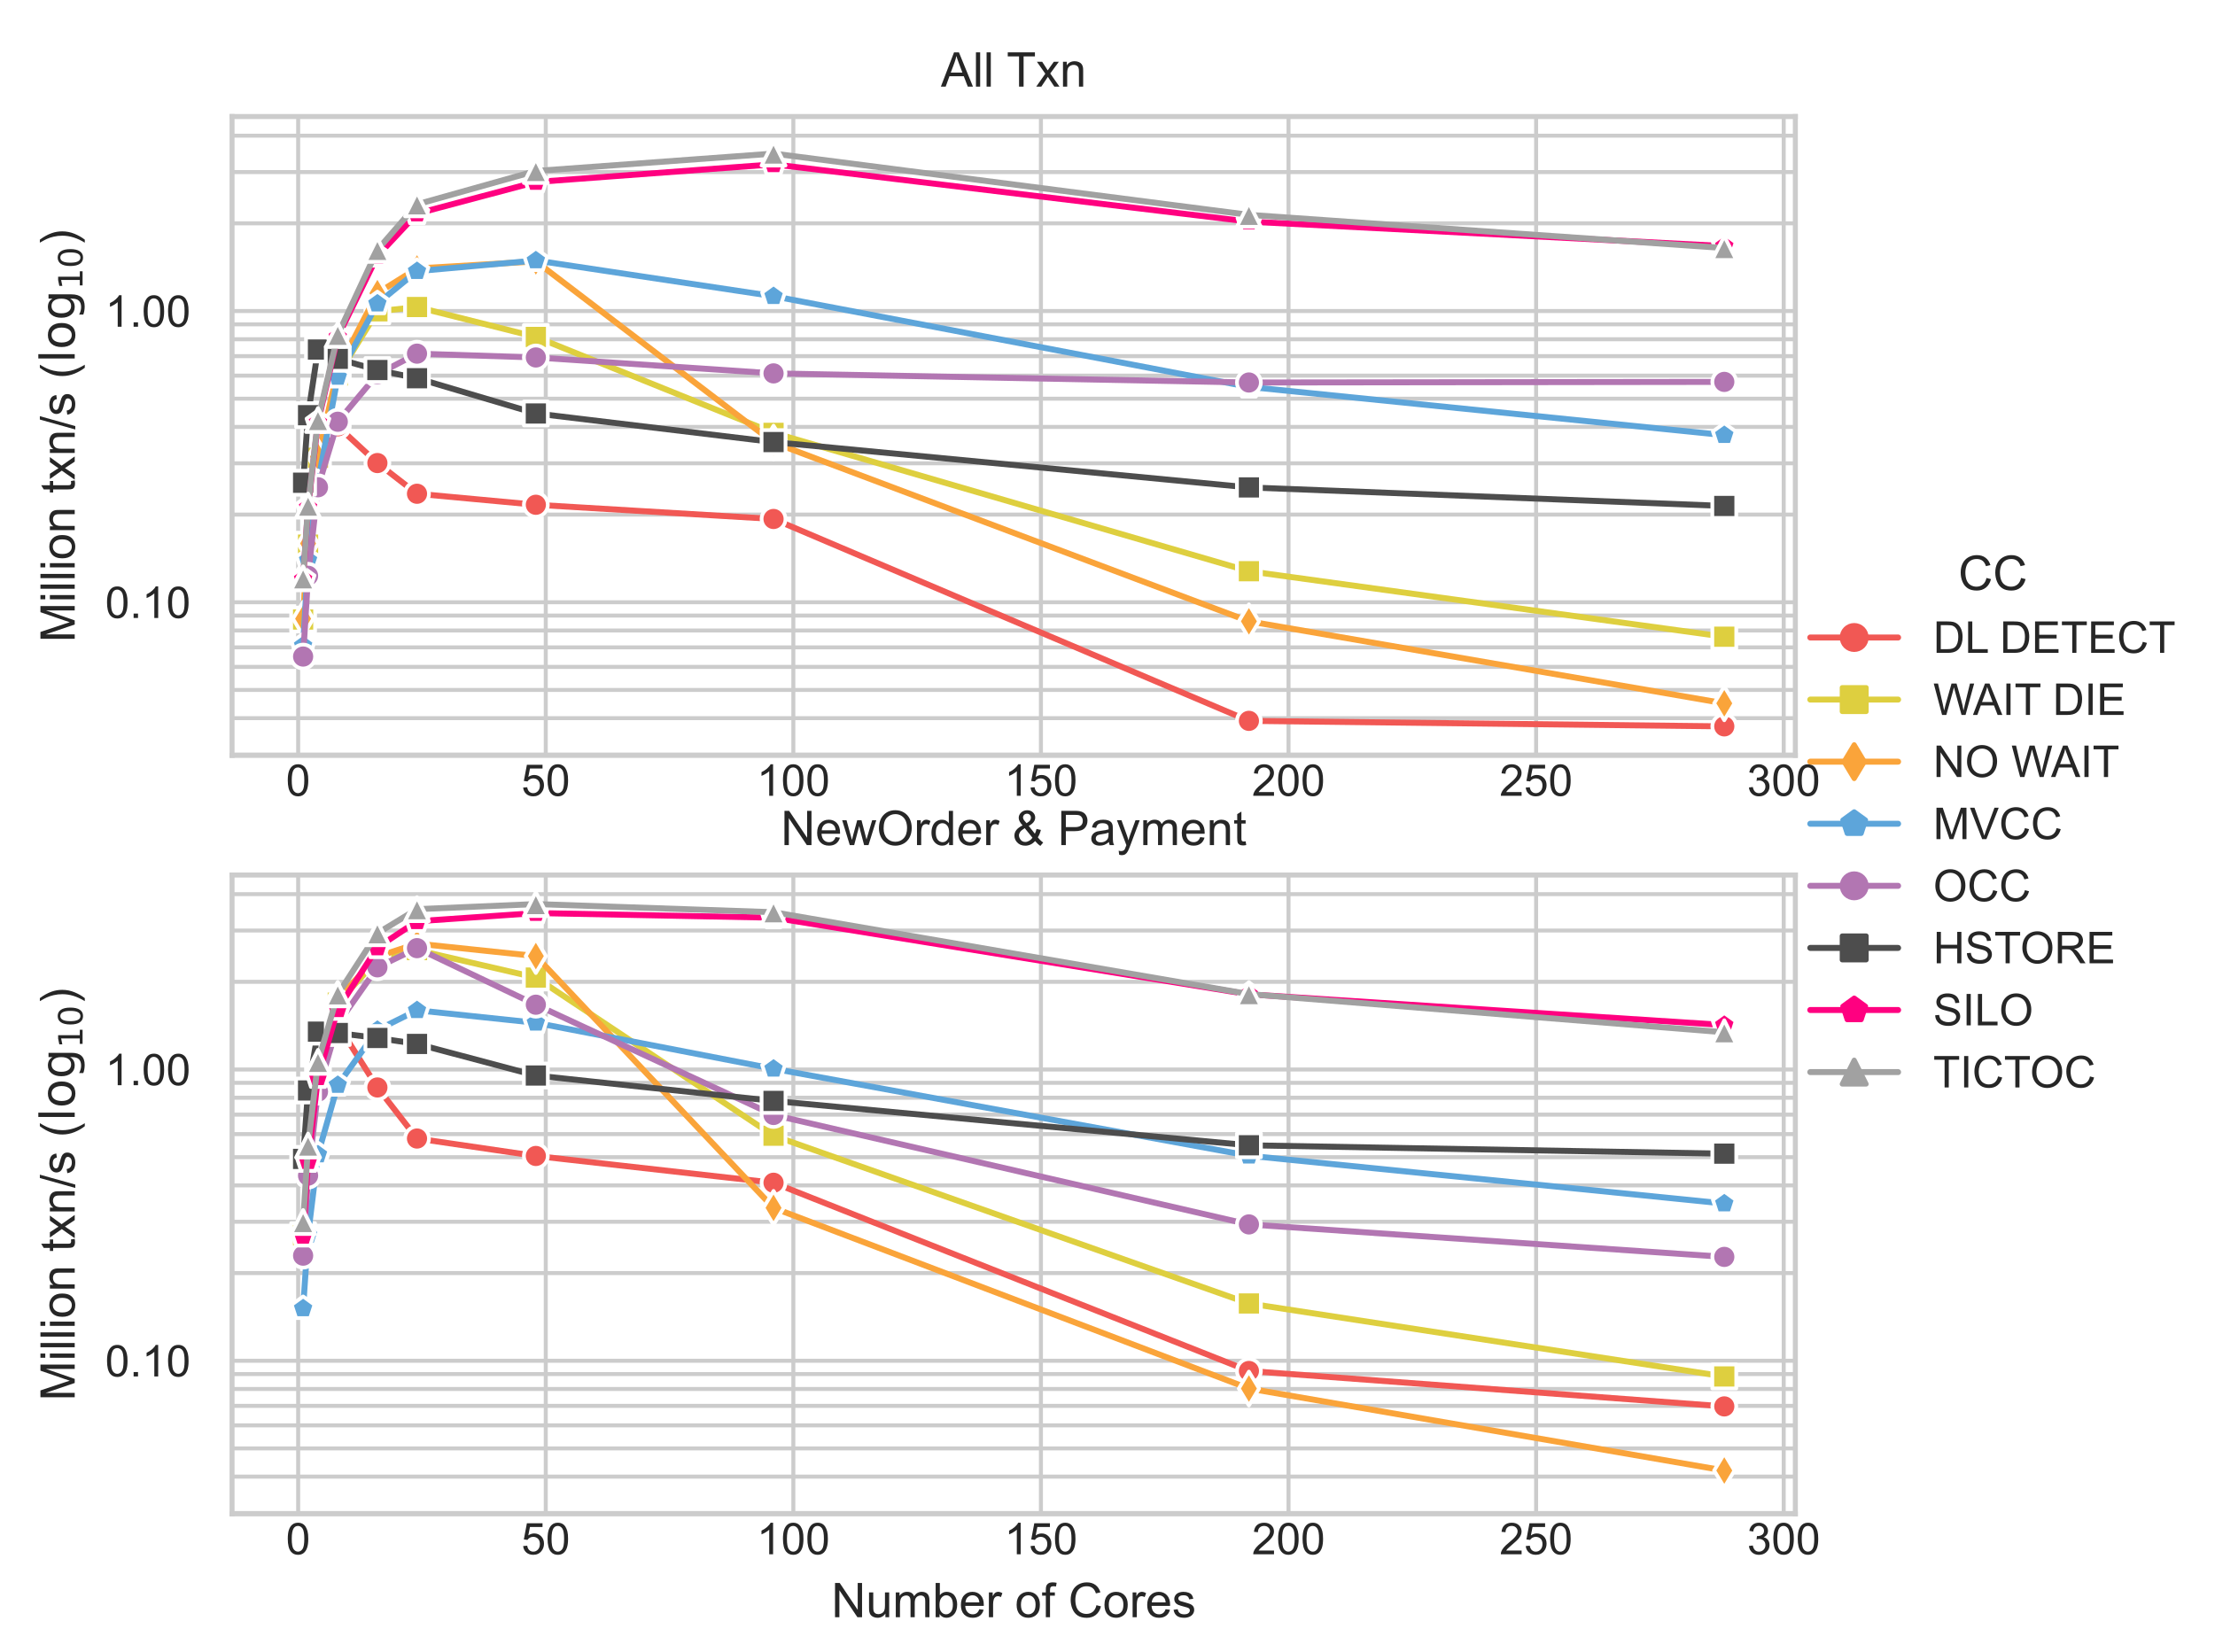 <?xml version="1.0" encoding="utf-8" standalone="no"?>
<!DOCTYPE svg PUBLIC "-//W3C//DTD SVG 1.1//EN"
  "http://www.w3.org/Graphics/SVG/1.1/DTD/svg11.dtd">
<!-- Created with matplotlib (https://matplotlib.org/) -->
<svg height="331.2pt" version="1.1" viewBox="0 0 444 331.2" width="444pt" xmlns="http://www.w3.org/2000/svg" xmlns:xlink="http://www.w3.org/1999/xlink">
 <defs>
  <style type="text/css">*{stroke-linecap:butt;stroke-linejoin:round;}</style>
 </defs>
 <g id="figure_1">
  <g id="patch_1">
   <path d="M 0 331.2 
L 444 331.2 
L 444 0 
L 0 0 
z
" style="fill:#ffffff;"/>
  </g>
  <g id="axes_1">
   <g id="patch_2">
    <path d="M 46.516 151.459 
L 359.88 151.459 
L 359.88 23.368 
L 46.516 23.368 
z
" style="fill:#ffffff;"/>
   </g>
   <g id="matplotlib.axis_1">
    <g id="xtick_1">
     <g id="line2d_1">
      <path clip-path="url(#p9d75faceb4)" d="M 59.767 151.459 
L 59.767 23.368 
" style="fill:none;stroke:#cccccc;stroke-linecap:round;stroke-width:0.8;"/>
     </g>
     <g id="text_1">
      <!-- 0 -->
      <g style="fill:#262626;" transform="translate(57.32 159.557)scale(0.088 -0.088)">
       <defs>
        <path d="M 4.156 35.297 
Q 4.156 48 6.766 55.734 
Q 9.375 63.484 14.516 67.672 
Q 19.672 71.875 27.484 71.875 
Q 33.25 71.875 37.594 69.547 
Q 41.938 67.234 44.766 62.859 
Q 47.609 58.5 49.219 52.219 
Q 50.828 45.953 50.828 35.297 
Q 50.828 22.703 48.234 14.969 
Q 45.656 7.234 40.5 3 
Q 35.359 -1.219 27.484 -1.219 
Q 17.141 -1.219 11.234 6.203 
Q 4.156 15.141 4.156 35.297 
z
M 13.188 35.297 
Q 13.188 17.672 17.312 11.828 
Q 21.438 6 27.484 6 
Q 33.547 6 37.672 11.859 
Q 41.797 17.719 41.797 35.297 
Q 41.797 52.984 37.672 58.781 
Q 33.547 64.594 27.391 64.594 
Q 21.344 64.594 17.719 59.469 
Q 13.188 52.938 13.188 35.297 
z
" id="ArialMT-48"/>
       </defs>
       <use xlink:href="#ArialMT-48"/>
      </g>
     </g>
    </g>
    <g id="xtick_2">
     <g id="line2d_2">
      <path clip-path="url(#p9d75faceb4)" d="M 109.397 151.459 
L 109.397 23.368 
" style="fill:none;stroke:#cccccc;stroke-linecap:round;stroke-width:0.8;"/>
     </g>
     <g id="text_2">
      <!-- 50 -->
      <g style="fill:#262626;" transform="translate(104.503 159.557)scale(0.088 -0.088)">
       <defs>
        <path d="M 4.156 18.75 
L 13.375 19.531 
Q 14.406 12.797 18.141 9.391 
Q 21.875 6 27.156 6 
Q 33.5 6 37.891 10.781 
Q 42.281 15.578 42.281 23.484 
Q 42.281 31 38.062 35.344 
Q 33.844 39.703 27 39.703 
Q 22.75 39.703 19.328 37.766 
Q 15.922 35.844 13.969 32.766 
L 5.719 33.844 
L 12.641 70.609 
L 48.25 70.609 
L 48.25 62.203 
L 19.672 62.203 
L 15.828 42.969 
Q 22.266 47.469 29.344 47.469 
Q 38.719 47.469 45.156 40.969 
Q 51.609 34.469 51.609 24.266 
Q 51.609 14.547 45.953 7.469 
Q 39.062 -1.219 27.156 -1.219 
Q 17.391 -1.219 11.203 4.25 
Q 5.031 9.719 4.156 18.75 
z
" id="ArialMT-53"/>
       </defs>
       <use xlink:href="#ArialMT-53"/>
       <use x="55.615" xlink:href="#ArialMT-48"/>
      </g>
     </g>
    </g>
    <g id="xtick_3">
     <g id="line2d_3">
      <path clip-path="url(#p9d75faceb4)" d="M 159.027 151.459 
L 159.027 23.368 
" style="fill:none;stroke:#cccccc;stroke-linecap:round;stroke-width:0.8;"/>
     </g>
     <g id="text_3">
      <!-- 100 -->
      <g style="fill:#262626;" transform="translate(151.687 159.557)scale(0.088 -0.088)">
       <defs>
        <path d="M 37.25 0 
L 28.469 0 
L 28.469 56 
Q 25.297 52.984 20.141 49.953 
Q 14.984 46.922 10.891 45.406 
L 10.891 53.906 
Q 18.266 57.375 23.781 62.297 
Q 29.297 67.234 31.594 71.875 
L 37.25 71.875 
z
" id="ArialMT-49"/>
       </defs>
       <use xlink:href="#ArialMT-49"/>
       <use x="55.615" xlink:href="#ArialMT-48"/>
       <use x="111.23" xlink:href="#ArialMT-48"/>
      </g>
     </g>
    </g>
    <g id="xtick_4">
     <g id="line2d_4">
      <path clip-path="url(#p9d75faceb4)" d="M 208.657 151.459 
L 208.657 23.368 
" style="fill:none;stroke:#cccccc;stroke-linecap:round;stroke-width:0.8;"/>
     </g>
     <g id="text_4">
      <!-- 150 -->
      <g style="fill:#262626;" transform="translate(201.317 159.557)scale(0.088 -0.088)">
       <use xlink:href="#ArialMT-49"/>
       <use x="55.615" xlink:href="#ArialMT-53"/>
       <use x="111.23" xlink:href="#ArialMT-48"/>
      </g>
     </g>
    </g>
    <g id="xtick_5">
     <g id="line2d_5">
      <path clip-path="url(#p9d75faceb4)" d="M 258.287 151.459 
L 258.287 23.368 
" style="fill:none;stroke:#cccccc;stroke-linecap:round;stroke-width:0.8;"/>
     </g>
     <g id="text_5">
      <!-- 200 -->
      <g style="fill:#262626;" transform="translate(250.947 159.557)scale(0.088 -0.088)">
       <defs>
        <path d="M 50.344 8.453 
L 50.344 0 
L 3.031 0 
Q 2.938 3.172 4.047 6.109 
Q 5.859 10.938 9.828 15.625 
Q 13.812 20.312 21.344 26.469 
Q 33.016 36.031 37.109 41.625 
Q 41.219 47.219 41.219 52.203 
Q 41.219 57.422 37.469 61 
Q 33.734 64.594 27.734 64.594 
Q 21.391 64.594 17.578 60.781 
Q 13.766 56.984 13.719 50.25 
L 4.688 51.172 
Q 5.609 61.281 11.656 66.578 
Q 17.719 71.875 27.938 71.875 
Q 38.234 71.875 44.234 66.156 
Q 50.25 60.453 50.25 52 
Q 50.25 47.703 48.484 43.547 
Q 46.734 39.406 42.656 34.812 
Q 38.578 30.219 29.109 22.219 
Q 21.188 15.578 18.938 13.203 
Q 16.703 10.844 15.234 8.453 
z
" id="ArialMT-50"/>
       </defs>
       <use xlink:href="#ArialMT-50"/>
       <use x="55.615" xlink:href="#ArialMT-48"/>
       <use x="111.23" xlink:href="#ArialMT-48"/>
      </g>
     </g>
    </g>
    <g id="xtick_6">
     <g id="line2d_6">
      <path clip-path="url(#p9d75faceb4)" d="M 307.917 151.459 
L 307.917 23.368 
" style="fill:none;stroke:#cccccc;stroke-linecap:round;stroke-width:0.8;"/>
     </g>
     <g id="text_6">
      <!-- 250 -->
      <g style="fill:#262626;" transform="translate(300.577 159.557)scale(0.088 -0.088)">
       <use xlink:href="#ArialMT-50"/>
       <use x="55.615" xlink:href="#ArialMT-53"/>
       <use x="111.23" xlink:href="#ArialMT-48"/>
      </g>
     </g>
    </g>
    <g id="xtick_7">
     <g id="line2d_7">
      <path clip-path="url(#p9d75faceb4)" d="M 357.547 151.459 
L 357.547 23.368 
" style="fill:none;stroke:#cccccc;stroke-linecap:round;stroke-width:0.8;"/>
     </g>
     <g id="text_7">
      <!-- 300 -->
      <g style="fill:#262626;" transform="translate(350.207 159.557)scale(0.088 -0.088)">
       <defs>
        <path d="M 4.203 18.891 
L 12.984 20.062 
Q 14.5 12.594 18.141 9.297 
Q 21.781 6 27 6 
Q 33.203 6 37.469 10.297 
Q 41.75 14.594 41.75 20.953 
Q 41.75 27 37.797 30.922 
Q 33.844 34.859 27.734 34.859 
Q 25.25 34.859 21.531 33.891 
L 22.516 41.609 
Q 23.391 41.5 23.922 41.5 
Q 29.547 41.5 34.031 44.422 
Q 38.531 47.359 38.531 53.469 
Q 38.531 58.297 35.25 61.469 
Q 31.984 64.656 26.812 64.656 
Q 21.688 64.656 18.266 61.422 
Q 14.844 58.203 13.875 51.766 
L 5.078 53.328 
Q 6.688 62.156 12.391 67.016 
Q 18.109 71.875 26.609 71.875 
Q 32.469 71.875 37.391 69.359 
Q 42.328 66.844 44.938 62.5 
Q 47.562 58.156 47.562 53.266 
Q 47.562 48.641 45.062 44.828 
Q 42.578 41.016 37.703 38.766 
Q 44.047 37.312 47.562 32.688 
Q 51.078 28.078 51.078 21.141 
Q 51.078 11.766 44.234 5.25 
Q 37.406 -1.266 26.953 -1.266 
Q 17.531 -1.266 11.297 4.344 
Q 5.078 9.969 4.203 18.891 
z
" id="ArialMT-51"/>
       </defs>
       <use xlink:href="#ArialMT-51"/>
       <use x="55.615" xlink:href="#ArialMT-48"/>
       <use x="111.23" xlink:href="#ArialMT-48"/>
      </g>
     </g>
    </g>
   </g>
   <g id="matplotlib.axis_2">
    <g id="ytick_1">
     <g id="line2d_8">
      <path clip-path="url(#p9d75faceb4)" d="M 46.516 120.752 
L 359.88 120.752 
" style="fill:none;stroke:#cccccc;stroke-linecap:round;stroke-width:0.8;"/>
     </g>
     <g id="text_8">
      <!-- 0.10 -->
      <g style="fill:#262626;" transform="translate(21.09 123.902)scale(0.088 -0.088)">
       <defs>
        <path d="M 9.078 0 
L 9.078 10.016 
L 19.094 10.016 
L 19.094 0 
z
" id="ArialMT-46"/>
       </defs>
       <use xlink:href="#ArialMT-48"/>
       <use x="55.615" xlink:href="#ArialMT-46"/>
       <use x="83.398" xlink:href="#ArialMT-49"/>
       <use x="139.014" xlink:href="#ArialMT-48"/>
      </g>
     </g>
    </g>
    <g id="ytick_2">
     <g id="line2d_9">
      <path clip-path="url(#p9d75faceb4)" d="M 46.516 62.359 
L 359.88 62.359 
" style="fill:none;stroke:#cccccc;stroke-linecap:round;stroke-width:0.8;"/>
     </g>
     <g id="text_9">
      <!-- 1.00 -->
      <g style="fill:#262626;" transform="translate(21.09 65.508)scale(0.088 -0.088)">
       <use xlink:href="#ArialMT-49"/>
       <use x="55.615" xlink:href="#ArialMT-46"/>
       <use x="83.398" xlink:href="#ArialMT-48"/>
       <use x="139.014" xlink:href="#ArialMT-48"/>
      </g>
     </g>
    </g>
    <g id="ytick_3">
     <g id="line2d_10">
      <path clip-path="url(#p9d75faceb4)" d="M 46.516 151.285 
L 359.88 151.285 
" style="fill:none;stroke:#cccccc;stroke-linecap:round;stroke-width:0.8;"/>
     </g>
    </g>
    <g id="ytick_4">
     <g id="line2d_11">
      <path clip-path="url(#p9d75faceb4)" d="M 46.516 143.99 
L 359.88 143.99 
" style="fill:none;stroke:#cccccc;stroke-linecap:round;stroke-width:0.8;"/>
     </g>
    </g>
    <g id="ytick_5">
     <g id="line2d_12">
      <path clip-path="url(#p9d75faceb4)" d="M 46.516 138.331 
L 359.88 138.331 
" style="fill:none;stroke:#cccccc;stroke-linecap:round;stroke-width:0.8;"/>
     </g>
    </g>
    <g id="ytick_6">
     <g id="line2d_13">
      <path clip-path="url(#p9d75faceb4)" d="M 46.516 133.707 
L 359.88 133.707 
" style="fill:none;stroke:#cccccc;stroke-linecap:round;stroke-width:0.8;"/>
     </g>
    </g>
    <g id="ytick_7">
     <g id="line2d_14">
      <path clip-path="url(#p9d75faceb4)" d="M 46.516 129.798 
L 359.88 129.798 
" style="fill:none;stroke:#cccccc;stroke-linecap:round;stroke-width:0.8;"/>
     </g>
    </g>
    <g id="ytick_8">
     <g id="line2d_15">
      <path clip-path="url(#p9d75faceb4)" d="M 46.516 126.411 
L 359.88 126.411 
" style="fill:none;stroke:#cccccc;stroke-linecap:round;stroke-width:0.8;"/>
     </g>
    </g>
    <g id="ytick_9">
     <g id="line2d_16">
      <path clip-path="url(#p9d75faceb4)" d="M 46.516 123.424 
L 359.88 123.424 
" style="fill:none;stroke:#cccccc;stroke-linecap:round;stroke-width:0.8;"/>
     </g>
    </g>
    <g id="ytick_10">
     <g id="line2d_17">
      <path clip-path="url(#p9d75faceb4)" d="M 46.516 103.174 
L 359.88 103.174 
" style="fill:none;stroke:#cccccc;stroke-linecap:round;stroke-width:0.8;"/>
     </g>
    </g>
    <g id="ytick_11">
     <g id="line2d_18">
      <path clip-path="url(#p9d75faceb4)" d="M 46.516 92.892 
L 359.88 92.892 
" style="fill:none;stroke:#cccccc;stroke-linecap:round;stroke-width:0.8;"/>
     </g>
    </g>
    <g id="ytick_12">
     <g id="line2d_19">
      <path clip-path="url(#p9d75faceb4)" d="M 46.516 85.596 
L 359.88 85.596 
" style="fill:none;stroke:#cccccc;stroke-linecap:round;stroke-width:0.8;"/>
     </g>
    </g>
    <g id="ytick_13">
     <g id="line2d_20">
      <path clip-path="url(#p9d75faceb4)" d="M 46.516 79.937 
L 359.88 79.937 
" style="fill:none;stroke:#cccccc;stroke-linecap:round;stroke-width:0.8;"/>
     </g>
    </g>
    <g id="ytick_14">
     <g id="line2d_21">
      <path clip-path="url(#p9d75faceb4)" d="M 46.516 75.313 
L 359.88 75.313 
" style="fill:none;stroke:#cccccc;stroke-linecap:round;stroke-width:0.8;"/>
     </g>
    </g>
    <g id="ytick_15">
     <g id="line2d_22">
      <path clip-path="url(#p9d75faceb4)" d="M 46.516 71.404 
L 359.88 71.404 
" style="fill:none;stroke:#cccccc;stroke-linecap:round;stroke-width:0.8;"/>
     </g>
    </g>
    <g id="ytick_16">
     <g id="line2d_23">
      <path clip-path="url(#p9d75faceb4)" d="M 46.516 68.018 
L 359.88 68.018 
" style="fill:none;stroke:#cccccc;stroke-linecap:round;stroke-width:0.8;"/>
     </g>
    </g>
    <g id="ytick_17">
     <g id="line2d_24">
      <path clip-path="url(#p9d75faceb4)" d="M 46.516 65.031 
L 359.88 65.031 
" style="fill:none;stroke:#cccccc;stroke-linecap:round;stroke-width:0.8;"/>
     </g>
    </g>
    <g id="ytick_18">
     <g id="line2d_25">
      <path clip-path="url(#p9d75faceb4)" d="M 46.516 44.781 
L 359.88 44.781 
" style="fill:none;stroke:#cccccc;stroke-linecap:round;stroke-width:0.8;"/>
     </g>
    </g>
    <g id="ytick_19">
     <g id="line2d_26">
      <path clip-path="url(#p9d75faceb4)" d="M 46.516 34.498 
L 359.88 34.498 
" style="fill:none;stroke:#cccccc;stroke-linecap:round;stroke-width:0.8;"/>
     </g>
    </g>
    <g id="ytick_20">
     <g id="line2d_27">
      <path clip-path="url(#p9d75faceb4)" d="M 46.516 27.202 
L 359.88 27.202 
" style="fill:none;stroke:#cccccc;stroke-linecap:round;stroke-width:0.8;"/>
     </g>
    </g>
    <g id="text_10">
     <!-- Million txn/s ($\log_{10}$) -->
     <g style="fill:#262626;" transform="translate(14.978 128.789)rotate(-90)scale(0.096 -0.096)">
      <defs>
       <path d="M 7.422 0 
L 7.422 71.578 
L 21.688 71.578 
L 38.625 20.906 
Q 40.969 13.812 42.047 10.297 
Q 43.266 14.203 45.844 21.781 
L 62.984 71.578 
L 75.734 71.578 
L 75.734 0 
L 66.609 0 
L 66.609 59.906 
L 45.797 0 
L 37.25 0 
L 16.547 60.938 
L 16.547 0 
z
" id="ArialMT-77"/>
       <path d="M 6.641 61.469 
L 6.641 71.578 
L 15.438 71.578 
L 15.438 61.469 
z
M 6.641 0 
L 6.641 51.859 
L 15.438 51.859 
L 15.438 0 
z
" id="ArialMT-105"/>
       <path d="M 6.391 0 
L 6.391 71.578 
L 15.188 71.578 
L 15.188 0 
z
" id="ArialMT-108"/>
       <path d="M 3.328 25.922 
Q 3.328 40.328 11.328 47.266 
Q 18.016 53.031 27.641 53.031 
Q 38.328 53.031 45.109 46.016 
Q 51.906 39.016 51.906 26.656 
Q 51.906 16.656 48.906 10.906 
Q 45.906 5.172 40.156 2 
Q 34.422 -1.172 27.641 -1.172 
Q 16.75 -1.172 10.031 5.812 
Q 3.328 12.797 3.328 25.922 
z
M 12.359 25.922 
Q 12.359 15.969 16.703 11.016 
Q 21.047 6.062 27.641 6.062 
Q 34.188 6.062 38.531 11.031 
Q 42.875 16.016 42.875 26.219 
Q 42.875 35.844 38.5 40.797 
Q 34.125 45.75 27.641 45.75 
Q 21.047 45.75 16.703 40.812 
Q 12.359 35.891 12.359 25.922 
z
" id="ArialMT-111"/>
       <path d="M 6.594 0 
L 6.594 51.859 
L 14.5 51.859 
L 14.5 44.484 
Q 20.219 53.031 31 53.031 
Q 35.688 53.031 39.625 51.344 
Q 43.562 49.656 45.516 46.922 
Q 47.469 44.188 48.25 40.438 
Q 48.734 37.984 48.734 31.891 
L 48.734 0 
L 39.938 0 
L 39.938 31.547 
Q 39.938 36.922 38.906 39.578 
Q 37.891 42.234 35.281 43.812 
Q 32.672 45.406 29.156 45.406 
Q 23.531 45.406 19.453 41.844 
Q 15.375 38.281 15.375 28.328 
L 15.375 0 
z
" id="ArialMT-110"/>
       <path id="ArialMT-32"/>
       <path d="M 25.781 7.859 
L 27.047 0.094 
Q 23.344 -0.688 20.406 -0.688 
Q 15.625 -0.688 12.984 0.828 
Q 10.359 2.344 9.281 4.812 
Q 8.203 7.281 8.203 15.188 
L 8.203 45.016 
L 1.766 45.016 
L 1.766 51.859 
L 8.203 51.859 
L 8.203 64.703 
L 16.938 69.969 
L 16.938 51.859 
L 25.781 51.859 
L 25.781 45.016 
L 16.938 45.016 
L 16.938 14.703 
Q 16.938 10.938 17.406 9.859 
Q 17.875 8.797 18.922 8.156 
Q 19.969 7.516 21.922 7.516 
Q 23.391 7.516 25.781 7.859 
z
" id="ArialMT-116"/>
       <path d="M 0.734 0 
L 19.672 26.953 
L 2.156 51.859 
L 13.141 51.859 
L 21.094 39.703 
Q 23.344 36.234 24.703 33.891 
Q 26.859 37.109 28.656 39.594 
L 37.406 51.859 
L 47.906 51.859 
L 29.984 27.438 
L 49.266 0 
L 38.484 0 
L 27.828 16.109 
L 25 20.453 
L 11.375 0 
z
" id="ArialMT-120"/>
       <path d="M 0 -1.219 
L 20.75 72.797 
L 27.781 72.797 
L 7.078 -1.219 
z
" id="ArialMT-47"/>
       <path d="M 3.078 15.484 
L 11.766 16.844 
Q 12.5 11.625 15.844 8.844 
Q 19.188 6.062 25.203 6.062 
Q 31.25 6.062 34.172 8.516 
Q 37.109 10.984 37.109 14.312 
Q 37.109 17.281 34.516 19 
Q 32.719 20.172 25.531 21.969 
Q 15.875 24.422 12.141 26.203 
Q 8.406 27.984 6.469 31.125 
Q 4.547 34.281 4.547 38.094 
Q 4.547 41.547 6.125 44.5 
Q 7.719 47.469 10.453 49.422 
Q 12.5 50.922 16.031 51.969 
Q 19.578 53.031 23.641 53.031 
Q 29.734 53.031 34.344 51.266 
Q 38.969 49.516 41.156 46.5 
Q 43.359 43.5 44.188 38.484 
L 35.594 37.312 
Q 35.016 41.312 32.203 43.547 
Q 29.391 45.797 24.266 45.797 
Q 18.219 45.797 15.625 43.797 
Q 13.031 41.797 13.031 39.109 
Q 13.031 37.406 14.109 36.031 
Q 15.188 34.625 17.484 33.688 
Q 18.797 33.203 25.25 31.453 
Q 34.578 28.953 38.25 27.359 
Q 41.938 25.781 44.031 22.75 
Q 46.141 19.734 46.141 15.234 
Q 46.141 10.844 43.578 6.953 
Q 41.016 3.078 36.172 0.953 
Q 31.344 -1.172 25.25 -1.172 
Q 15.141 -1.172 9.844 3.031 
Q 4.547 7.234 3.078 15.484 
z
" id="ArialMT-115"/>
       <path d="M 23.391 -21.047 
Q 16.109 -11.859 11.078 0.438 
Q 6.062 12.75 6.062 25.922 
Q 6.062 37.547 9.812 48.188 
Q 14.203 60.547 23.391 72.797 
L 29.688 72.797 
Q 23.781 62.641 21.875 58.297 
Q 18.891 51.562 17.188 44.234 
Q 15.094 35.109 15.094 25.875 
Q 15.094 2.391 29.688 -21.047 
z
" id="ArialMT-40"/>
       <path d="M 9.422 75.984 
L 18.406 75.984 
L 18.406 0 
L 9.422 0 
z
" id="DejaVuSans-108"/>
       <path d="M 30.609 48.391 
Q 23.391 48.391 19.188 42.75 
Q 14.984 37.109 14.984 27.297 
Q 14.984 17.484 19.156 11.844 
Q 23.344 6.203 30.609 6.203 
Q 37.797 6.203 41.984 11.859 
Q 46.188 17.531 46.188 27.297 
Q 46.188 37.016 41.984 42.703 
Q 37.797 48.391 30.609 48.391 
z
M 30.609 56 
Q 42.328 56 49.016 48.375 
Q 55.719 40.766 55.719 27.297 
Q 55.719 13.875 49.016 6.219 
Q 42.328 -1.422 30.609 -1.422 
Q 18.844 -1.422 12.172 6.219 
Q 5.516 13.875 5.516 27.297 
Q 5.516 40.766 12.172 48.375 
Q 18.844 56 30.609 56 
z
" id="DejaVuSans-111"/>
       <path d="M 45.406 27.984 
Q 45.406 37.75 41.375 43.109 
Q 37.359 48.484 30.078 48.484 
Q 22.859 48.484 18.828 43.109 
Q 14.797 37.75 14.797 27.984 
Q 14.797 18.266 18.828 12.891 
Q 22.859 7.516 30.078 7.516 
Q 37.359 7.516 41.375 12.891 
Q 45.406 18.266 45.406 27.984 
z
M 54.391 6.781 
Q 54.391 -7.172 48.188 -13.984 
Q 42 -20.797 29.203 -20.797 
Q 24.469 -20.797 20.266 -20.094 
Q 16.062 -19.391 12.109 -17.922 
L 12.109 -9.188 
Q 16.062 -11.328 19.922 -12.344 
Q 23.781 -13.375 27.781 -13.375 
Q 36.625 -13.375 41.016 -8.766 
Q 45.406 -4.156 45.406 5.172 
L 45.406 9.625 
Q 42.625 4.781 38.281 2.391 
Q 33.938 0 27.875 0 
Q 17.828 0 11.672 7.656 
Q 5.516 15.328 5.516 27.984 
Q 5.516 40.672 11.672 48.328 
Q 17.828 56 27.875 56 
Q 33.938 56 38.281 53.609 
Q 42.625 51.219 45.406 46.391 
L 45.406 54.688 
L 54.391 54.688 
z
" id="DejaVuSans-103"/>
       <path d="M 12.406 8.297 
L 28.516 8.297 
L 28.516 63.922 
L 10.984 60.406 
L 10.984 69.391 
L 28.422 72.906 
L 38.281 72.906 
L 38.281 8.297 
L 54.391 8.297 
L 54.391 0 
L 12.406 0 
z
" id="DejaVuSans-49"/>
       <path d="M 31.781 66.406 
Q 24.172 66.406 20.328 58.906 
Q 16.5 51.422 16.5 36.375 
Q 16.5 21.391 20.328 13.891 
Q 24.172 6.391 31.781 6.391 
Q 39.453 6.391 43.281 13.891 
Q 47.125 21.391 47.125 36.375 
Q 47.125 51.422 43.281 58.906 
Q 39.453 66.406 31.781 66.406 
z
M 31.781 74.219 
Q 44.047 74.219 50.516 64.516 
Q 56.984 54.828 56.984 36.375 
Q 56.984 17.969 50.516 8.266 
Q 44.047 -1.422 31.781 -1.422 
Q 19.531 -1.422 13.062 8.266 
Q 6.594 17.969 6.594 36.375 
Q 6.594 54.828 13.062 64.516 
Q 19.531 74.219 31.781 74.219 
z
" id="DejaVuSans-48"/>
       <path d="M 12.359 -21.047 
L 6.062 -21.047 
Q 20.656 2.391 20.656 25.875 
Q 20.656 35.062 18.562 44.094 
Q 16.891 51.422 13.922 58.156 
Q 12.016 62.547 6.062 72.797 
L 12.359 72.797 
Q 21.531 60.547 25.922 48.188 
Q 29.688 37.547 29.688 25.922 
Q 29.688 12.75 24.625 0.438 
Q 19.578 -11.859 12.359 -21.047 
z
" id="ArialMT-41"/>
      </defs>
      <use transform="translate(0 0.016)" xlink:href="#ArialMT-77"/>
      <use transform="translate(83.301 0.016)" xlink:href="#ArialMT-105"/>
      <use transform="translate(105.518 0.016)" xlink:href="#ArialMT-108"/>
      <use transform="translate(127.734 0.016)" xlink:href="#ArialMT-108"/>
      <use transform="translate(149.951 0.016)" xlink:href="#ArialMT-105"/>
      <use transform="translate(172.168 0.016)" xlink:href="#ArialMT-111"/>
      <use transform="translate(227.783 0.016)" xlink:href="#ArialMT-110"/>
      <use transform="translate(283.398 0.016)" xlink:href="#ArialMT-32"/>
      <use transform="translate(311.182 0.016)" xlink:href="#ArialMT-116"/>
      <use transform="translate(338.965 0.016)" xlink:href="#ArialMT-120"/>
      <use transform="translate(388.965 0.016)" xlink:href="#ArialMT-110"/>
      <use transform="translate(444.58 0.016)" xlink:href="#ArialMT-47"/>
      <use transform="translate(472.363 0.016)" xlink:href="#ArialMT-115"/>
      <use transform="translate(522.363 0.016)" xlink:href="#ArialMT-32"/>
      <use transform="translate(550.146 0.016)" xlink:href="#ArialMT-40"/>
      <use transform="translate(583.447 0.016)" xlink:href="#DejaVuSans-108"/>
      <use transform="translate(611.23 0.016)" xlink:href="#DejaVuSans-111"/>
      <use transform="translate(672.412 0.016)" xlink:href="#DejaVuSans-103"/>
      <use transform="translate(736.846 -16.391)scale(0.7)" xlink:href="#DejaVuSans-49"/>
      <use transform="translate(781.382 -16.391)scale(0.7)" xlink:href="#DejaVuSans-48"/>
      <use transform="translate(828.652 0.016)" xlink:href="#ArialMT-41"/>
     </g>
    </g>
   </g>
   <g id="line2d_28">
    <path clip-path="url(#p9d75faceb4)" d="M 60.76 124.319 
L 61.752 109.197 
L 63.737 91.845 
L 67.708 85.479 
L 75.649 92.842 
L 83.589 98.998 
L 107.412 101.205 
L 155.057 104.054 
L 250.346 144.53 
L 345.636 145.636 
" style="fill:none;stroke:#f15854;stroke-linecap:round;stroke-width:1.2;"/>
    <defs>
     <path d="M 0 2.4 
C 0.636 2.4 1.247 2.147 1.697 1.697 
C 2.147 1.247 2.4 0.636 2.4 0 
C 2.4 -0.636 2.147 -1.247 1.697 -1.697 
C 1.247 -2.147 0.636 -2.4 0 -2.4 
C -0.636 -2.4 -1.247 -2.147 -1.697 -1.697 
C -2.147 -1.247 -2.4 -0.636 -2.4 0 
C -2.4 0.636 -2.147 1.247 -1.697 1.697 
C -1.247 2.147 -0.636 2.4 0 2.4 
z
" id="mc2ecd68208" style="stroke:#ffffff;stroke-width:0.75;"/>
    </defs>
    <g clip-path="url(#p9d75faceb4)">
     <use style="fill:#f15854;stroke:#ffffff;stroke-width:0.75;" x="60.76" xlink:href="#mc2ecd68208" y="124.319"/>
     <use style="fill:#f15854;stroke:#ffffff;stroke-width:0.75;" x="61.752" xlink:href="#mc2ecd68208" y="109.197"/>
     <use style="fill:#f15854;stroke:#ffffff;stroke-width:0.75;" x="63.737" xlink:href="#mc2ecd68208" y="91.845"/>
     <use style="fill:#f15854;stroke:#ffffff;stroke-width:0.75;" x="67.708" xlink:href="#mc2ecd68208" y="85.479"/>
     <use style="fill:#f15854;stroke:#ffffff;stroke-width:0.75;" x="75.649" xlink:href="#mc2ecd68208" y="92.842"/>
     <use style="fill:#f15854;stroke:#ffffff;stroke-width:0.75;" x="83.589" xlink:href="#mc2ecd68208" y="98.998"/>
     <use style="fill:#f15854;stroke:#ffffff;stroke-width:0.75;" x="107.412" xlink:href="#mc2ecd68208" y="101.205"/>
     <use style="fill:#f15854;stroke:#ffffff;stroke-width:0.75;" x="155.057" xlink:href="#mc2ecd68208" y="104.054"/>
     <use style="fill:#f15854;stroke:#ffffff;stroke-width:0.75;" x="250.346" xlink:href="#mc2ecd68208" y="144.53"/>
     <use style="fill:#f15854;stroke:#ffffff;stroke-width:0.75;" x="345.636" xlink:href="#mc2ecd68208" y="145.636"/>
    </g>
   </g>
   <g id="line2d_29">
    <path clip-path="url(#p9d75faceb4)" d="M 60.76 124.217 
L 61.752 109.201 
L 63.737 91.784 
L 67.708 75.275 
L 75.649 62.424 
L 83.589 61.558 
L 107.412 67.556 
L 155.057 86.785 
L 250.346 114.53 
L 345.636 127.66 
" style="fill:none;stroke:#decf3f;stroke-linecap:round;stroke-width:1.2;"/>
    <defs>
     <path d="M -2.4 2.4 
L 2.4 2.4 
L 2.4 -2.4 
L -2.4 -2.4 
z
" id="medae33c3f2" style="stroke:#ffffff;stroke-linejoin:miter;stroke-width:0.75;"/>
    </defs>
    <g clip-path="url(#p9d75faceb4)">
     <use style="fill:#decf3f;stroke:#ffffff;stroke-linejoin:miter;stroke-width:0.75;" x="60.76" xlink:href="#medae33c3f2" y="124.217"/>
     <use style="fill:#decf3f;stroke:#ffffff;stroke-linejoin:miter;stroke-width:0.75;" x="61.752" xlink:href="#medae33c3f2" y="109.201"/>
     <use style="fill:#decf3f;stroke:#ffffff;stroke-linejoin:miter;stroke-width:0.75;" x="63.737" xlink:href="#medae33c3f2" y="91.784"/>
     <use style="fill:#decf3f;stroke:#ffffff;stroke-linejoin:miter;stroke-width:0.75;" x="67.708" xlink:href="#medae33c3f2" y="75.275"/>
     <use style="fill:#decf3f;stroke:#ffffff;stroke-linejoin:miter;stroke-width:0.75;" x="75.649" xlink:href="#medae33c3f2" y="62.424"/>
     <use style="fill:#decf3f;stroke:#ffffff;stroke-linejoin:miter;stroke-width:0.75;" x="83.589" xlink:href="#medae33c3f2" y="61.558"/>
     <use style="fill:#decf3f;stroke:#ffffff;stroke-linejoin:miter;stroke-width:0.75;" x="107.412" xlink:href="#medae33c3f2" y="67.556"/>
     <use style="fill:#decf3f;stroke:#ffffff;stroke-linejoin:miter;stroke-width:0.75;" x="155.057" xlink:href="#medae33c3f2" y="86.785"/>
     <use style="fill:#decf3f;stroke:#ffffff;stroke-linejoin:miter;stroke-width:0.75;" x="250.346" xlink:href="#medae33c3f2" y="114.53"/>
     <use style="fill:#decf3f;stroke:#ffffff;stroke-linejoin:miter;stroke-width:0.75;" x="345.636" xlink:href="#medae33c3f2" y="127.66"/>
    </g>
   </g>
   <g id="line2d_30">
    <path clip-path="url(#p9d75faceb4)" d="M 60.76 124.052 
L 61.752 108.965 
L 63.737 91.568 
L 67.708 74.136 
L 75.649 58.78 
L 83.589 53.83 
L 107.412 52.405 
L 155.057 88.739 
L 250.346 124.573 
L 345.636 141.018 
" style="fill:none;stroke:#faa43a;stroke-linecap:round;stroke-width:1.2;"/>
    <defs>
     <path d="M 0 3.394 
L 2.036 0 
L 0 -3.394 
L -2.036 0 
z
" id="mefb5c4af1d" style="stroke:#ffffff;stroke-linejoin:miter;stroke-width:0.75;"/>
    </defs>
    <g clip-path="url(#p9d75faceb4)">
     <use style="fill:#faa43a;stroke:#ffffff;stroke-linejoin:miter;stroke-width:0.75;" x="60.76" xlink:href="#mefb5c4af1d" y="124.052"/>
     <use style="fill:#faa43a;stroke:#ffffff;stroke-linejoin:miter;stroke-width:0.75;" x="61.752" xlink:href="#mefb5c4af1d" y="108.965"/>
     <use style="fill:#faa43a;stroke:#ffffff;stroke-linejoin:miter;stroke-width:0.75;" x="63.737" xlink:href="#mefb5c4af1d" y="91.568"/>
     <use style="fill:#faa43a;stroke:#ffffff;stroke-linejoin:miter;stroke-width:0.75;" x="67.708" xlink:href="#mefb5c4af1d" y="74.136"/>
     <use style="fill:#faa43a;stroke:#ffffff;stroke-linejoin:miter;stroke-width:0.75;" x="75.649" xlink:href="#mefb5c4af1d" y="58.78"/>
     <use style="fill:#faa43a;stroke:#ffffff;stroke-linejoin:miter;stroke-width:0.75;" x="83.589" xlink:href="#mefb5c4af1d" y="53.83"/>
     <use style="fill:#faa43a;stroke:#ffffff;stroke-linejoin:miter;stroke-width:0.75;" x="107.412" xlink:href="#mefb5c4af1d" y="52.405"/>
     <use style="fill:#faa43a;stroke:#ffffff;stroke-linejoin:miter;stroke-width:0.75;" x="155.057" xlink:href="#mefb5c4af1d" y="88.739"/>
     <use style="fill:#faa43a;stroke:#ffffff;stroke-linejoin:miter;stroke-width:0.75;" x="250.346" xlink:href="#mefb5c4af1d" y="124.573"/>
     <use style="fill:#faa43a;stroke:#ffffff;stroke-linejoin:miter;stroke-width:0.75;" x="345.636" xlink:href="#mefb5c4af1d" y="141.018"/>
    </g>
   </g>
   <g id="line2d_31">
    <path clip-path="url(#p9d75faceb4)" d="M 60.76 129.44 
L 61.752 112.314 
L 63.737 96.727 
L 67.708 75.568 
L 75.649 60.873 
L 83.589 54.364 
L 107.412 52.219 
L 155.057 59.388 
L 250.346 77.574 
L 345.636 87.244 
" style="fill:none;stroke:#5da5da;stroke-linecap:round;stroke-width:1.2;"/>
    <defs>
     <path d="M 0 -2.4 
L -2.283 -0.742 
L -1.411 1.942 
L 1.411 1.942 
L 2.283 -0.742 
z
" id="m4d85f731ef" style="stroke:#ffffff;stroke-linejoin:miter;stroke-width:0.75;"/>
    </defs>
    <g clip-path="url(#p9d75faceb4)">
     <use style="fill:#5da5da;stroke:#ffffff;stroke-linejoin:miter;stroke-width:0.75;" x="60.76" xlink:href="#m4d85f731ef" y="129.44"/>
     <use style="fill:#5da5da;stroke:#ffffff;stroke-linejoin:miter;stroke-width:0.75;" x="61.752" xlink:href="#m4d85f731ef" y="112.314"/>
     <use style="fill:#5da5da;stroke:#ffffff;stroke-linejoin:miter;stroke-width:0.75;" x="63.737" xlink:href="#m4d85f731ef" y="96.727"/>
     <use style="fill:#5da5da;stroke:#ffffff;stroke-linejoin:miter;stroke-width:0.75;" x="67.708" xlink:href="#m4d85f731ef" y="75.568"/>
     <use style="fill:#5da5da;stroke:#ffffff;stroke-linejoin:miter;stroke-width:0.75;" x="75.649" xlink:href="#m4d85f731ef" y="60.873"/>
     <use style="fill:#5da5da;stroke:#ffffff;stroke-linejoin:miter;stroke-width:0.75;" x="83.589" xlink:href="#m4d85f731ef" y="54.364"/>
     <use style="fill:#5da5da;stroke:#ffffff;stroke-linejoin:miter;stroke-width:0.75;" x="107.412" xlink:href="#m4d85f731ef" y="52.219"/>
     <use style="fill:#5da5da;stroke:#ffffff;stroke-linejoin:miter;stroke-width:0.75;" x="155.057" xlink:href="#m4d85f731ef" y="59.388"/>
     <use style="fill:#5da5da;stroke:#ffffff;stroke-linejoin:miter;stroke-width:0.75;" x="250.346" xlink:href="#m4d85f731ef" y="77.574"/>
     <use style="fill:#5da5da;stroke:#ffffff;stroke-linejoin:miter;stroke-width:0.75;" x="345.636" xlink:href="#m4d85f731ef" y="87.244"/>
    </g>
   </g>
   <g id="line2d_32">
    <path clip-path="url(#p9d75faceb4)" d="M 60.76 131.637 
L 61.752 115.44 
L 63.737 97.695 
L 67.708 84.559 
L 75.649 75.049 
L 83.589 70.906 
L 107.412 71.671 
L 155.057 74.864 
L 250.346 76.691 
L 345.636 76.569 
" style="fill:none;stroke:#b276b2;stroke-linecap:round;stroke-width:1.2;"/>
    <defs>
     <path d="M 0 2.4 
C 0.636 2.4 1.247 2.147 1.697 1.697 
C 2.147 1.247 2.4 0.636 2.4 0 
C 2.4 -0.636 2.147 -1.247 1.697 -1.697 
C 1.247 -2.147 0.636 -2.4 0 -2.4 
C -0.636 -2.4 -1.247 -2.147 -1.697 -1.697 
C -2.147 -1.247 -2.4 -0.636 -2.4 0 
C -2.4 0.636 -2.147 1.247 -1.697 1.697 
C -1.247 2.147 -0.636 2.4 0 2.4 
z
" id="m27f780c00e" style="stroke:#ffffff;stroke-width:0.75;"/>
    </defs>
    <g clip-path="url(#p9d75faceb4)">
     <use style="fill:#b276b2;stroke:#ffffff;stroke-width:0.75;" x="60.76" xlink:href="#m27f780c00e" y="131.637"/>
     <use style="fill:#b276b2;stroke:#ffffff;stroke-width:0.75;" x="61.752" xlink:href="#m27f780c00e" y="115.44"/>
     <use style="fill:#b276b2;stroke:#ffffff;stroke-width:0.75;" x="63.737" xlink:href="#m27f780c00e" y="97.695"/>
     <use style="fill:#b276b2;stroke:#ffffff;stroke-width:0.75;" x="67.708" xlink:href="#m27f780c00e" y="84.559"/>
     <use style="fill:#b276b2;stroke:#ffffff;stroke-width:0.75;" x="75.649" xlink:href="#m27f780c00e" y="75.049"/>
     <use style="fill:#b276b2;stroke:#ffffff;stroke-width:0.75;" x="83.589" xlink:href="#m27f780c00e" y="70.906"/>
     <use style="fill:#b276b2;stroke:#ffffff;stroke-width:0.75;" x="107.412" xlink:href="#m27f780c00e" y="71.671"/>
     <use style="fill:#b276b2;stroke:#ffffff;stroke-width:0.75;" x="155.057" xlink:href="#m27f780c00e" y="74.864"/>
     <use style="fill:#b276b2;stroke:#ffffff;stroke-width:0.75;" x="250.346" xlink:href="#m27f780c00e" y="76.691"/>
     <use style="fill:#b276b2;stroke:#ffffff;stroke-width:0.75;" x="345.636" xlink:href="#m27f780c00e" y="76.569"/>
    </g>
   </g>
   <g id="line2d_33">
    <path clip-path="url(#p9d75faceb4)" d="M 60.76 96.786 
L 61.752 83.243 
L 63.737 70.077 
L 67.708 71.945 
L 75.649 74.189 
L 83.589 75.837 
L 107.412 82.898 
L 155.057 88.636 
L 250.346 97.726 
L 345.636 101.443 
" style="fill:none;stroke:#4d4d4d;stroke-linecap:round;stroke-width:1.2;"/>
    <defs>
     <path d="M -2.4 2.4 
L 2.4 2.4 
L 2.4 -2.4 
L -2.4 -2.4 
z
" id="m04ee981622" style="stroke:#ffffff;stroke-linejoin:miter;stroke-width:0.75;"/>
    </defs>
    <g clip-path="url(#p9d75faceb4)">
     <use style="fill:#4d4d4d;stroke:#ffffff;stroke-linejoin:miter;stroke-width:0.75;" x="60.76" xlink:href="#m04ee981622" y="96.786"/>
     <use style="fill:#4d4d4d;stroke:#ffffff;stroke-linejoin:miter;stroke-width:0.75;" x="61.752" xlink:href="#m04ee981622" y="83.243"/>
     <use style="fill:#4d4d4d;stroke:#ffffff;stroke-linejoin:miter;stroke-width:0.75;" x="63.737" xlink:href="#m04ee981622" y="70.077"/>
     <use style="fill:#4d4d4d;stroke:#ffffff;stroke-linejoin:miter;stroke-width:0.75;" x="67.708" xlink:href="#m04ee981622" y="71.945"/>
     <use style="fill:#4d4d4d;stroke:#ffffff;stroke-linejoin:miter;stroke-width:0.75;" x="75.649" xlink:href="#m04ee981622" y="74.189"/>
     <use style="fill:#4d4d4d;stroke:#ffffff;stroke-linejoin:miter;stroke-width:0.75;" x="83.589" xlink:href="#m04ee981622" y="75.837"/>
     <use style="fill:#4d4d4d;stroke:#ffffff;stroke-linejoin:miter;stroke-width:0.75;" x="107.412" xlink:href="#m04ee981622" y="82.898"/>
     <use style="fill:#4d4d4d;stroke:#ffffff;stroke-linejoin:miter;stroke-width:0.75;" x="155.057" xlink:href="#m04ee981622" y="88.636"/>
     <use style="fill:#4d4d4d;stroke:#ffffff;stroke-linejoin:miter;stroke-width:0.75;" x="250.346" xlink:href="#m04ee981622" y="97.726"/>
     <use style="fill:#4d4d4d;stroke:#ffffff;stroke-linejoin:miter;stroke-width:0.75;" x="345.636" xlink:href="#m04ee981622" y="101.443"/>
    </g>
   </g>
   <g id="line2d_34">
    <path clip-path="url(#p9d75faceb4)" d="M 60.76 116.125 
L 61.752 101.723 
L 63.737 84.677 
L 67.708 67.542 
L 75.649 51.33 
L 83.589 42.825 
L 107.412 36.49 
L 155.057 32.948 
L 250.346 44.436 
L 345.636 49.339 
" style="fill:none;stroke:#ff0080;stroke-linecap:round;stroke-width:1.2;"/>
    <defs>
     <path d="M 0 -2.4 
L -2.283 -0.742 
L -1.411 1.942 
L 1.411 1.942 
L 2.283 -0.742 
z
" id="m255a502efb" style="stroke:#ffffff;stroke-linejoin:miter;stroke-width:0.75;"/>
    </defs>
    <g clip-path="url(#p9d75faceb4)">
     <use style="fill:#ff0080;stroke:#ffffff;stroke-linejoin:miter;stroke-width:0.75;" x="60.76" xlink:href="#m255a502efb" y="116.125"/>
     <use style="fill:#ff0080;stroke:#ffffff;stroke-linejoin:miter;stroke-width:0.75;" x="61.752" xlink:href="#m255a502efb" y="101.723"/>
     <use style="fill:#ff0080;stroke:#ffffff;stroke-linejoin:miter;stroke-width:0.75;" x="63.737" xlink:href="#m255a502efb" y="84.677"/>
     <use style="fill:#ff0080;stroke:#ffffff;stroke-linejoin:miter;stroke-width:0.75;" x="67.708" xlink:href="#m255a502efb" y="67.542"/>
     <use style="fill:#ff0080;stroke:#ffffff;stroke-linejoin:miter;stroke-width:0.75;" x="75.649" xlink:href="#m255a502efb" y="51.33"/>
     <use style="fill:#ff0080;stroke:#ffffff;stroke-linejoin:miter;stroke-width:0.75;" x="83.589" xlink:href="#m255a502efb" y="42.825"/>
     <use style="fill:#ff0080;stroke:#ffffff;stroke-linejoin:miter;stroke-width:0.75;" x="107.412" xlink:href="#m255a502efb" y="36.49"/>
     <use style="fill:#ff0080;stroke:#ffffff;stroke-linejoin:miter;stroke-width:0.75;" x="155.057" xlink:href="#m255a502efb" y="32.948"/>
     <use style="fill:#ff0080;stroke:#ffffff;stroke-linejoin:miter;stroke-width:0.75;" x="250.346" xlink:href="#m255a502efb" y="44.436"/>
     <use style="fill:#ff0080;stroke:#ffffff;stroke-linejoin:miter;stroke-width:0.75;" x="345.636" xlink:href="#m255a502efb" y="49.339"/>
    </g>
   </g>
   <g id="line2d_35">
    <path clip-path="url(#p9d75faceb4)" d="M 60.76 115.954 
L 61.752 101.377 
L 63.737 84.208 
L 67.708 67.121 
L 75.649 50.098 
L 83.589 40.968 
L 107.412 34.28 
L 155.057 30.79 
L 250.346 43.076 
L 345.636 49.73 
" style="fill:none;stroke:#a1a1a1;stroke-linecap:round;stroke-width:1.2;"/>
    <defs>
     <path d="M 0 -2.4 
L -2.4 2.4 
L 2.4 2.4 
z
" id="m6e4356b946" style="stroke:#ffffff;stroke-linejoin:miter;stroke-width:0.75;"/>
    </defs>
    <g clip-path="url(#p9d75faceb4)">
     <use style="fill:#a1a1a1;stroke:#ffffff;stroke-linejoin:miter;stroke-width:0.75;" x="60.76" xlink:href="#m6e4356b946" y="115.954"/>
     <use style="fill:#a1a1a1;stroke:#ffffff;stroke-linejoin:miter;stroke-width:0.75;" x="61.752" xlink:href="#m6e4356b946" y="101.377"/>
     <use style="fill:#a1a1a1;stroke:#ffffff;stroke-linejoin:miter;stroke-width:0.75;" x="63.737" xlink:href="#m6e4356b946" y="84.208"/>
     <use style="fill:#a1a1a1;stroke:#ffffff;stroke-linejoin:miter;stroke-width:0.75;" x="67.708" xlink:href="#m6e4356b946" y="67.121"/>
     <use style="fill:#a1a1a1;stroke:#ffffff;stroke-linejoin:miter;stroke-width:0.75;" x="75.649" xlink:href="#m6e4356b946" y="50.098"/>
     <use style="fill:#a1a1a1;stroke:#ffffff;stroke-linejoin:miter;stroke-width:0.75;" x="83.589" xlink:href="#m6e4356b946" y="40.968"/>
     <use style="fill:#a1a1a1;stroke:#ffffff;stroke-linejoin:miter;stroke-width:0.75;" x="107.412" xlink:href="#m6e4356b946" y="34.28"/>
     <use style="fill:#a1a1a1;stroke:#ffffff;stroke-linejoin:miter;stroke-width:0.75;" x="155.057" xlink:href="#m6e4356b946" y="30.79"/>
     <use style="fill:#a1a1a1;stroke:#ffffff;stroke-linejoin:miter;stroke-width:0.75;" x="250.346" xlink:href="#m6e4356b946" y="43.076"/>
     <use style="fill:#a1a1a1;stroke:#ffffff;stroke-linejoin:miter;stroke-width:0.75;" x="345.636" xlink:href="#m6e4356b946" y="49.73"/>
    </g>
   </g>
   <g id="line2d_36"/>
   <g id="line2d_37"/>
   <g id="line2d_38"/>
   <g id="line2d_39"/>
   <g id="line2d_40"/>
   <g id="line2d_41"/>
   <g id="line2d_42"/>
   <g id="line2d_43"/>
   <g id="patch_3">
    <path d="M 46.516 151.459 
L 46.516 23.368 
" style="fill:none;stroke:#cccccc;stroke-linecap:square;stroke-linejoin:miter;"/>
   </g>
   <g id="patch_4">
    <path d="M 359.88 151.459 
L 359.88 23.368 
" style="fill:none;stroke:#cccccc;stroke-linecap:square;stroke-linejoin:miter;"/>
   </g>
   <g id="patch_5">
    <path d="M 46.516 151.459 
L 359.88 151.459 
" style="fill:none;stroke:#cccccc;stroke-linecap:square;stroke-linejoin:miter;"/>
   </g>
   <g id="patch_6">
    <path d="M 46.516 23.368 
L 359.88 23.368 
" style="fill:none;stroke:#cccccc;stroke-linecap:square;stroke-linejoin:miter;"/>
   </g>
   <g id="text_11">
    <!-- All Txn -->
    <g style="fill:#262626;" transform="translate(188.613 17.368)scale(0.096 -0.096)">
     <defs>
      <path d="M -0.141 0 
L 27.344 71.578 
L 37.547 71.578 
L 66.844 0 
L 56.062 0 
L 47.703 21.688 
L 17.781 21.688 
L 9.906 0 
z
M 20.516 29.391 
L 44.781 29.391 
L 37.312 49.219 
Q 33.891 58.25 32.234 64.062 
Q 30.859 57.172 28.375 50.391 
z
" id="ArialMT-65"/>
      <path d="M 25.922 0 
L 25.922 63.141 
L 2.344 63.141 
L 2.344 71.578 
L 59.078 71.578 
L 59.078 63.141 
L 35.406 63.141 
L 35.406 0 
z
" id="ArialMT-84"/>
     </defs>
     <use xlink:href="#ArialMT-65"/>
     <use x="66.699" xlink:href="#ArialMT-108"/>
     <use x="88.916" xlink:href="#ArialMT-108"/>
     <use x="111.133" xlink:href="#ArialMT-32"/>
     <use x="137.166" xlink:href="#ArialMT-84"/>
     <use x="198.25" xlink:href="#ArialMT-120"/>
     <use x="248.25" xlink:href="#ArialMT-110"/>
    </g>
   </g>
  </g>
  <g id="axes_2">
   <g id="patch_7">
    <path d="M 46.516 303.532 
L 359.88 303.532 
L 359.88 175.441 
L 46.516 175.441 
z
" style="fill:#ffffff;"/>
   </g>
   <g id="matplotlib.axis_3">
    <g id="xtick_8">
     <g id="line2d_44">
      <path clip-path="url(#p9d8a807f67)" d="M 59.767 303.532 
L 59.767 175.441 
" style="fill:none;stroke:#cccccc;stroke-linecap:round;stroke-width:0.8;"/>
     </g>
     <g id="text_12">
      <!-- 0 -->
      <g style="fill:#262626;" transform="translate(57.32 311.631)scale(0.088 -0.088)">
       <use xlink:href="#ArialMT-48"/>
      </g>
     </g>
    </g>
    <g id="xtick_9">
     <g id="line2d_45">
      <path clip-path="url(#p9d8a807f67)" d="M 109.397 303.532 
L 109.397 175.441 
" style="fill:none;stroke:#cccccc;stroke-linecap:round;stroke-width:0.8;"/>
     </g>
     <g id="text_13">
      <!-- 50 -->
      <g style="fill:#262626;" transform="translate(104.503 311.631)scale(0.088 -0.088)">
       <use xlink:href="#ArialMT-53"/>
       <use x="55.615" xlink:href="#ArialMT-48"/>
      </g>
     </g>
    </g>
    <g id="xtick_10">
     <g id="line2d_46">
      <path clip-path="url(#p9d8a807f67)" d="M 159.027 303.532 
L 159.027 175.441 
" style="fill:none;stroke:#cccccc;stroke-linecap:round;stroke-width:0.8;"/>
     </g>
     <g id="text_14">
      <!-- 100 -->
      <g style="fill:#262626;" transform="translate(151.687 311.631)scale(0.088 -0.088)">
       <use xlink:href="#ArialMT-49"/>
       <use x="55.615" xlink:href="#ArialMT-48"/>
       <use x="111.23" xlink:href="#ArialMT-48"/>
      </g>
     </g>
    </g>
    <g id="xtick_11">
     <g id="line2d_47">
      <path clip-path="url(#p9d8a807f67)" d="M 208.657 303.532 
L 208.657 175.441 
" style="fill:none;stroke:#cccccc;stroke-linecap:round;stroke-width:0.8;"/>
     </g>
     <g id="text_15">
      <!-- 150 -->
      <g style="fill:#262626;" transform="translate(201.317 311.631)scale(0.088 -0.088)">
       <use xlink:href="#ArialMT-49"/>
       <use x="55.615" xlink:href="#ArialMT-53"/>
       <use x="111.23" xlink:href="#ArialMT-48"/>
      </g>
     </g>
    </g>
    <g id="xtick_12">
     <g id="line2d_48">
      <path clip-path="url(#p9d8a807f67)" d="M 258.287 303.532 
L 258.287 175.441 
" style="fill:none;stroke:#cccccc;stroke-linecap:round;stroke-width:0.8;"/>
     </g>
     <g id="text_16">
      <!-- 200 -->
      <g style="fill:#262626;" transform="translate(250.947 311.631)scale(0.088 -0.088)">
       <use xlink:href="#ArialMT-50"/>
       <use x="55.615" xlink:href="#ArialMT-48"/>
       <use x="111.23" xlink:href="#ArialMT-48"/>
      </g>
     </g>
    </g>
    <g id="xtick_13">
     <g id="line2d_49">
      <path clip-path="url(#p9d8a807f67)" d="M 307.917 303.532 
L 307.917 175.441 
" style="fill:none;stroke:#cccccc;stroke-linecap:round;stroke-width:0.8;"/>
     </g>
     <g id="text_17">
      <!-- 250 -->
      <g style="fill:#262626;" transform="translate(300.577 311.631)scale(0.088 -0.088)">
       <use xlink:href="#ArialMT-50"/>
       <use x="55.615" xlink:href="#ArialMT-53"/>
       <use x="111.23" xlink:href="#ArialMT-48"/>
      </g>
     </g>
    </g>
    <g id="xtick_14">
     <g id="line2d_50">
      <path clip-path="url(#p9d8a807f67)" d="M 357.547 303.532 
L 357.547 175.441 
" style="fill:none;stroke:#cccccc;stroke-linecap:round;stroke-width:0.8;"/>
     </g>
     <g id="text_18">
      <!-- 300 -->
      <g style="fill:#262626;" transform="translate(350.207 311.631)scale(0.088 -0.088)">
       <use xlink:href="#ArialMT-51"/>
       <use x="55.615" xlink:href="#ArialMT-48"/>
       <use x="111.23" xlink:href="#ArialMT-48"/>
      </g>
     </g>
    </g>
    <g id="text_19">
     <!-- Number of Cores -->
     <g style="fill:#262626;" transform="translate(166.654 324.251)scale(0.096 -0.096)">
      <defs>
       <path d="M 7.625 0 
L 7.625 71.578 
L 17.328 71.578 
L 54.938 15.375 
L 54.938 71.578 
L 64.016 71.578 
L 64.016 0 
L 54.297 0 
L 16.703 56.25 
L 16.703 0 
z
" id="ArialMT-78"/>
       <path d="M 40.578 0 
L 40.578 7.625 
Q 34.516 -1.172 24.125 -1.172 
Q 19.531 -1.172 15.547 0.578 
Q 11.578 2.344 9.641 5 
Q 7.719 7.672 6.938 11.531 
Q 6.391 14.109 6.391 19.734 
L 6.391 51.859 
L 15.188 51.859 
L 15.188 23.094 
Q 15.188 16.219 15.719 13.812 
Q 16.547 10.359 19.234 8.375 
Q 21.922 6.391 25.875 6.391 
Q 29.828 6.391 33.297 8.422 
Q 36.766 10.453 38.203 13.938 
Q 39.656 17.438 39.656 24.078 
L 39.656 51.859 
L 48.438 51.859 
L 48.438 0 
z
" id="ArialMT-117"/>
       <path d="M 6.594 0 
L 6.594 51.859 
L 14.453 51.859 
L 14.453 44.578 
Q 16.891 48.391 20.938 50.703 
Q 25 53.031 30.172 53.031 
Q 35.938 53.031 39.625 50.641 
Q 43.312 48.25 44.828 43.953 
Q 50.984 53.031 60.844 53.031 
Q 68.562 53.031 72.703 48.75 
Q 76.859 44.484 76.859 35.594 
L 76.859 0 
L 68.109 0 
L 68.109 32.672 
Q 68.109 37.938 67.25 40.25 
Q 66.406 42.578 64.156 43.984 
Q 61.922 45.406 58.891 45.406 
Q 53.422 45.406 49.797 41.766 
Q 46.188 38.141 46.188 30.125 
L 46.188 0 
L 37.406 0 
L 37.406 33.688 
Q 37.406 39.547 35.25 42.469 
Q 33.109 45.406 28.219 45.406 
Q 24.516 45.406 21.359 43.453 
Q 18.219 41.5 16.797 37.734 
Q 15.375 33.984 15.375 26.906 
L 15.375 0 
z
" id="ArialMT-109"/>
       <path d="M 14.703 0 
L 6.547 0 
L 6.547 71.578 
L 15.328 71.578 
L 15.328 46.047 
Q 20.906 53.031 29.547 53.031 
Q 34.328 53.031 38.594 51.094 
Q 42.875 49.172 45.625 45.672 
Q 48.391 42.188 49.953 37.25 
Q 51.516 32.328 51.516 26.703 
Q 51.516 13.375 44.922 6.094 
Q 38.328 -1.172 29.109 -1.172 
Q 19.922 -1.172 14.703 6.5 
z
M 14.594 26.312 
Q 14.594 17 17.141 12.844 
Q 21.297 6.062 28.375 6.062 
Q 34.125 6.062 38.328 11.062 
Q 42.531 16.062 42.531 25.984 
Q 42.531 36.141 38.5 40.969 
Q 34.469 45.797 28.766 45.797 
Q 23 45.797 18.797 40.797 
Q 14.594 35.797 14.594 26.312 
z
" id="ArialMT-98"/>
       <path d="M 42.094 16.703 
L 51.172 15.578 
Q 49.031 7.625 43.219 3.219 
Q 37.406 -1.172 28.375 -1.172 
Q 17 -1.172 10.328 5.828 
Q 3.656 12.844 3.656 25.484 
Q 3.656 38.578 10.391 45.797 
Q 17.141 53.031 27.875 53.031 
Q 38.281 53.031 44.875 45.953 
Q 51.469 38.875 51.469 26.031 
Q 51.469 25.25 51.422 23.688 
L 12.75 23.688 
Q 13.234 15.141 17.578 10.594 
Q 21.922 6.062 28.422 6.062 
Q 33.25 6.062 36.672 8.594 
Q 40.094 11.141 42.094 16.703 
z
M 13.234 30.906 
L 42.188 30.906 
Q 41.609 37.453 38.875 40.719 
Q 34.672 45.797 27.984 45.797 
Q 21.922 45.797 17.797 41.75 
Q 13.672 37.703 13.234 30.906 
z
" id="ArialMT-101"/>
       <path d="M 6.5 0 
L 6.5 51.859 
L 14.406 51.859 
L 14.406 44 
Q 17.438 49.516 20 51.266 
Q 22.562 53.031 25.641 53.031 
Q 30.078 53.031 34.672 50.203 
L 31.641 42.047 
Q 28.422 43.953 25.203 43.953 
Q 22.312 43.953 20.016 42.219 
Q 17.719 40.484 16.75 37.406 
Q 15.281 32.719 15.281 27.156 
L 15.281 0 
z
" id="ArialMT-114"/>
       <path d="M 8.688 0 
L 8.688 45.016 
L 0.922 45.016 
L 0.922 51.859 
L 8.688 51.859 
L 8.688 57.375 
Q 8.688 62.594 9.625 65.141 
Q 10.891 68.562 14.078 70.672 
Q 17.281 72.797 23.047 72.797 
Q 26.766 72.797 31.25 71.922 
L 29.938 64.266 
Q 27.203 64.75 24.75 64.75 
Q 20.75 64.75 19.094 63.031 
Q 17.438 61.328 17.438 56.641 
L 17.438 51.859 
L 27.547 51.859 
L 27.547 45.016 
L 17.438 45.016 
L 17.438 0 
z
" id="ArialMT-102"/>
       <path d="M 58.797 25.094 
L 68.266 22.703 
Q 65.281 11.031 57.547 4.906 
Q 49.812 -1.219 38.625 -1.219 
Q 27.047 -1.219 19.797 3.484 
Q 12.547 8.203 8.766 17.141 
Q 4.984 26.078 4.984 36.328 
Q 4.984 47.516 9.25 55.828 
Q 13.531 64.156 21.406 68.469 
Q 29.297 72.797 38.766 72.797 
Q 49.516 72.797 56.828 67.328 
Q 64.156 61.859 67.047 51.953 
L 57.719 49.75 
Q 55.219 57.562 50.484 61.125 
Q 45.75 64.703 38.578 64.703 
Q 30.328 64.703 24.781 60.734 
Q 19.234 56.781 16.984 50.109 
Q 14.75 43.453 14.75 36.375 
Q 14.75 27.25 17.406 20.438 
Q 20.062 13.625 25.672 10.25 
Q 31.297 6.891 37.844 6.891 
Q 45.797 6.891 51.312 11.469 
Q 56.844 16.062 58.797 25.094 
z
" id="ArialMT-67"/>
      </defs>
      <use xlink:href="#ArialMT-78"/>
      <use x="72.217" xlink:href="#ArialMT-117"/>
      <use x="127.832" xlink:href="#ArialMT-109"/>
      <use x="211.133" xlink:href="#ArialMT-98"/>
      <use x="266.748" xlink:href="#ArialMT-101"/>
      <use x="322.363" xlink:href="#ArialMT-114"/>
      <use x="355.664" xlink:href="#ArialMT-32"/>
      <use x="383.447" xlink:href="#ArialMT-111"/>
      <use x="439.062" xlink:href="#ArialMT-102"/>
      <use x="466.846" xlink:href="#ArialMT-32"/>
      <use x="494.629" xlink:href="#ArialMT-67"/>
      <use x="566.846" xlink:href="#ArialMT-111"/>
      <use x="622.461" xlink:href="#ArialMT-114"/>
      <use x="655.762" xlink:href="#ArialMT-101"/>
      <use x="711.377" xlink:href="#ArialMT-115"/>
     </g>
    </g>
   </g>
   <g id="matplotlib.axis_4">
    <g id="ytick_21">
     <g id="line2d_51">
      <path clip-path="url(#p9d8a807f67)" d="M 46.516 272.826 
L 359.88 272.826 
" style="fill:none;stroke:#cccccc;stroke-linecap:round;stroke-width:0.8;"/>
     </g>
     <g id="text_20">
      <!-- 0.10 -->
      <g style="fill:#262626;" transform="translate(21.09 275.975)scale(0.088 -0.088)">
       <use xlink:href="#ArialMT-48"/>
       <use x="55.615" xlink:href="#ArialMT-46"/>
       <use x="83.398" xlink:href="#ArialMT-49"/>
       <use x="139.014" xlink:href="#ArialMT-48"/>
      </g>
     </g>
    </g>
    <g id="ytick_22">
     <g id="line2d_52">
      <path clip-path="url(#p9d8a807f67)" d="M 46.516 214.432 
L 359.88 214.432 
" style="fill:none;stroke:#cccccc;stroke-linecap:round;stroke-width:0.8;"/>
     </g>
     <g id="text_21">
      <!-- 1.00 -->
      <g style="fill:#262626;" transform="translate(21.09 217.582)scale(0.088 -0.088)">
       <use xlink:href="#ArialMT-49"/>
       <use x="55.615" xlink:href="#ArialMT-46"/>
       <use x="83.398" xlink:href="#ArialMT-48"/>
       <use x="139.014" xlink:href="#ArialMT-48"/>
      </g>
     </g>
    </g>
    <g id="ytick_23">
     <g id="line2d_53">
      <path clip-path="url(#p9d8a807f67)" d="M 46.516 303.359 
L 359.88 303.359 
" style="fill:none;stroke:#cccccc;stroke-linecap:round;stroke-width:0.8;"/>
     </g>
    </g>
    <g id="ytick_24">
     <g id="line2d_54">
      <path clip-path="url(#p9d8a807f67)" d="M 46.516 296.063 
L 359.88 296.063 
" style="fill:none;stroke:#cccccc;stroke-linecap:round;stroke-width:0.8;"/>
     </g>
    </g>
    <g id="ytick_25">
     <g id="line2d_55">
      <path clip-path="url(#p9d8a807f67)" d="M 46.516 290.404 
L 359.88 290.404 
" style="fill:none;stroke:#cccccc;stroke-linecap:round;stroke-width:0.8;"/>
     </g>
    </g>
    <g id="ytick_26">
     <g id="line2d_56">
      <path clip-path="url(#p9d8a807f67)" d="M 46.516 285.78 
L 359.88 285.78 
" style="fill:none;stroke:#cccccc;stroke-linecap:round;stroke-width:0.8;"/>
     </g>
    </g>
    <g id="ytick_27">
     <g id="line2d_57">
      <path clip-path="url(#p9d8a807f67)" d="M 46.516 281.871 
L 359.88 281.871 
" style="fill:none;stroke:#cccccc;stroke-linecap:round;stroke-width:0.8;"/>
     </g>
    </g>
    <g id="ytick_28">
     <g id="line2d_58">
      <path clip-path="url(#p9d8a807f67)" d="M 46.516 278.485 
L 359.88 278.485 
" style="fill:none;stroke:#cccccc;stroke-linecap:round;stroke-width:0.8;"/>
     </g>
    </g>
    <g id="ytick_29">
     <g id="line2d_59">
      <path clip-path="url(#p9d8a807f67)" d="M 46.516 275.498 
L 359.88 275.498 
" style="fill:none;stroke:#cccccc;stroke-linecap:round;stroke-width:0.8;"/>
     </g>
    </g>
    <g id="ytick_30">
     <g id="line2d_60">
      <path clip-path="url(#p9d8a807f67)" d="M 46.516 255.248 
L 359.88 255.248 
" style="fill:none;stroke:#cccccc;stroke-linecap:round;stroke-width:0.8;"/>
     </g>
    </g>
    <g id="ytick_31">
     <g id="line2d_61">
      <path clip-path="url(#p9d8a807f67)" d="M 46.516 244.965 
L 359.88 244.965 
" style="fill:none;stroke:#cccccc;stroke-linecap:round;stroke-width:0.8;"/>
     </g>
    </g>
    <g id="ytick_32">
     <g id="line2d_62">
      <path clip-path="url(#p9d8a807f67)" d="M 46.516 237.669 
L 359.88 237.669 
" style="fill:none;stroke:#cccccc;stroke-linecap:round;stroke-width:0.8;"/>
     </g>
    </g>
    <g id="ytick_33">
     <g id="line2d_63">
      <path clip-path="url(#p9d8a807f67)" d="M 46.516 232.011 
L 359.88 232.011 
" style="fill:none;stroke:#cccccc;stroke-linecap:round;stroke-width:0.8;"/>
     </g>
    </g>
    <g id="ytick_34">
     <g id="line2d_64">
      <path clip-path="url(#p9d8a807f67)" d="M 46.516 227.387 
L 359.88 227.387 
" style="fill:none;stroke:#cccccc;stroke-linecap:round;stroke-width:0.8;"/>
     </g>
    </g>
    <g id="ytick_35">
     <g id="line2d_65">
      <path clip-path="url(#p9d8a807f67)" d="M 46.516 223.478 
L 359.88 223.478 
" style="fill:none;stroke:#cccccc;stroke-linecap:round;stroke-width:0.8;"/>
     </g>
    </g>
    <g id="ytick_36">
     <g id="line2d_66">
      <path clip-path="url(#p9d8a807f67)" d="M 46.516 220.091 
L 359.88 220.091 
" style="fill:none;stroke:#cccccc;stroke-linecap:round;stroke-width:0.8;"/>
     </g>
    </g>
    <g id="ytick_37">
     <g id="line2d_67">
      <path clip-path="url(#p9d8a807f67)" d="M 46.516 217.104 
L 359.88 217.104 
" style="fill:none;stroke:#cccccc;stroke-linecap:round;stroke-width:0.8;"/>
     </g>
    </g>
    <g id="ytick_38">
     <g id="line2d_68">
      <path clip-path="url(#p9d8a807f67)" d="M 46.516 196.854 
L 359.88 196.854 
" style="fill:none;stroke:#cccccc;stroke-linecap:round;stroke-width:0.8;"/>
     </g>
    </g>
    <g id="ytick_39">
     <g id="line2d_69">
      <path clip-path="url(#p9d8a807f67)" d="M 46.516 186.571 
L 359.88 186.571 
" style="fill:none;stroke:#cccccc;stroke-linecap:round;stroke-width:0.8;"/>
     </g>
    </g>
    <g id="ytick_40">
     <g id="line2d_70">
      <path clip-path="url(#p9d8a807f67)" d="M 46.516 179.276 
L 359.88 179.276 
" style="fill:none;stroke:#cccccc;stroke-linecap:round;stroke-width:0.8;"/>
     </g>
    </g>
    <g id="text_22">
     <!-- Million txn/s ($\log_{10}$) -->
     <g style="fill:#262626;" transform="translate(14.978 280.863)rotate(-90)scale(0.096 -0.096)">
      <use transform="translate(0 0.016)" xlink:href="#ArialMT-77"/>
      <use transform="translate(83.301 0.016)" xlink:href="#ArialMT-105"/>
      <use transform="translate(105.518 0.016)" xlink:href="#ArialMT-108"/>
      <use transform="translate(127.734 0.016)" xlink:href="#ArialMT-108"/>
      <use transform="translate(149.951 0.016)" xlink:href="#ArialMT-105"/>
      <use transform="translate(172.168 0.016)" xlink:href="#ArialMT-111"/>
      <use transform="translate(227.783 0.016)" xlink:href="#ArialMT-110"/>
      <use transform="translate(283.398 0.016)" xlink:href="#ArialMT-32"/>
      <use transform="translate(311.182 0.016)" xlink:href="#ArialMT-116"/>
      <use transform="translate(338.965 0.016)" xlink:href="#ArialMT-120"/>
      <use transform="translate(388.965 0.016)" xlink:href="#ArialMT-110"/>
      <use transform="translate(444.58 0.016)" xlink:href="#ArialMT-47"/>
      <use transform="translate(472.363 0.016)" xlink:href="#ArialMT-115"/>
      <use transform="translate(522.363 0.016)" xlink:href="#ArialMT-32"/>
      <use transform="translate(550.146 0.016)" xlink:href="#ArialMT-40"/>
      <use transform="translate(583.447 0.016)" xlink:href="#DejaVuSans-108"/>
      <use transform="translate(611.23 0.016)" xlink:href="#DejaVuSans-111"/>
      <use transform="translate(672.412 0.016)" xlink:href="#DejaVuSans-103"/>
      <use transform="translate(736.846 -16.391)scale(0.7)" xlink:href="#DejaVuSans-49"/>
      <use transform="translate(781.382 -16.391)scale(0.7)" xlink:href="#DejaVuSans-48"/>
      <use transform="translate(828.652 0.016)" xlink:href="#ArialMT-41"/>
     </g>
    </g>
   </g>
   <g id="line2d_71">
    <path clip-path="url(#p9d8a807f67)" d="M 60.76 247.906 
L 61.752 233.016 
L 63.737 216.112 
L 67.708 205.44 
L 75.649 218.035 
L 83.589 228.274 
L 107.412 231.77 
L 155.057 237.14 
L 250.346 274.879 
L 345.636 281.982 
" style="fill:none;stroke:#f15854;stroke-linecap:round;stroke-width:1.2;"/>
    <g clip-path="url(#p9d8a807f67)">
     <use style="fill:#f15854;stroke:#ffffff;stroke-width:0.75;" x="60.76" xlink:href="#mc2ecd68208" y="247.906"/>
     <use style="fill:#f15854;stroke:#ffffff;stroke-width:0.75;" x="61.752" xlink:href="#mc2ecd68208" y="233.016"/>
     <use style="fill:#f15854;stroke:#ffffff;stroke-width:0.75;" x="63.737" xlink:href="#mc2ecd68208" y="216.112"/>
     <use style="fill:#f15854;stroke:#ffffff;stroke-width:0.75;" x="67.708" xlink:href="#mc2ecd68208" y="205.44"/>
     <use style="fill:#f15854;stroke:#ffffff;stroke-width:0.75;" x="75.649" xlink:href="#mc2ecd68208" y="218.035"/>
     <use style="fill:#f15854;stroke:#ffffff;stroke-width:0.75;" x="83.589" xlink:href="#mc2ecd68208" y="228.274"/>
     <use style="fill:#f15854;stroke:#ffffff;stroke-width:0.75;" x="107.412" xlink:href="#mc2ecd68208" y="231.77"/>
     <use style="fill:#f15854;stroke:#ffffff;stroke-width:0.75;" x="155.057" xlink:href="#mc2ecd68208" y="237.14"/>
     <use style="fill:#f15854;stroke:#ffffff;stroke-width:0.75;" x="250.346" xlink:href="#mc2ecd68208" y="274.879"/>
     <use style="fill:#f15854;stroke:#ffffff;stroke-width:0.75;" x="345.636" xlink:href="#mc2ecd68208" y="281.982"/>
    </g>
   </g>
   <g id="line2d_72">
    <path clip-path="url(#p9d8a807f67)" d="M 60.76 247.649 
L 61.752 233.077 
L 63.737 216.336 
L 67.708 201.028 
L 75.649 192.445 
L 83.589 190.491 
L 107.412 195.998 
L 155.057 227.702 
L 250.346 261.346 
L 345.636 275.979 
" style="fill:none;stroke:#decf3f;stroke-linecap:round;stroke-width:1.2;"/>
    <g clip-path="url(#p9d8a807f67)">
     <use style="fill:#decf3f;stroke:#ffffff;stroke-linejoin:miter;stroke-width:0.75;" x="60.76" xlink:href="#medae33c3f2" y="247.649"/>
     <use style="fill:#decf3f;stroke:#ffffff;stroke-linejoin:miter;stroke-width:0.75;" x="61.752" xlink:href="#medae33c3f2" y="233.077"/>
     <use style="fill:#decf3f;stroke:#ffffff;stroke-linejoin:miter;stroke-width:0.75;" x="63.737" xlink:href="#medae33c3f2" y="216.336"/>
     <use style="fill:#decf3f;stroke:#ffffff;stroke-linejoin:miter;stroke-width:0.75;" x="67.708" xlink:href="#medae33c3f2" y="201.028"/>
     <use style="fill:#decf3f;stroke:#ffffff;stroke-linejoin:miter;stroke-width:0.75;" x="75.649" xlink:href="#medae33c3f2" y="192.445"/>
     <use style="fill:#decf3f;stroke:#ffffff;stroke-linejoin:miter;stroke-width:0.75;" x="83.589" xlink:href="#medae33c3f2" y="190.491"/>
     <use style="fill:#decf3f;stroke:#ffffff;stroke-linejoin:miter;stroke-width:0.75;" x="107.412" xlink:href="#medae33c3f2" y="195.998"/>
     <use style="fill:#decf3f;stroke:#ffffff;stroke-linejoin:miter;stroke-width:0.75;" x="155.057" xlink:href="#medae33c3f2" y="227.702"/>
     <use style="fill:#decf3f;stroke:#ffffff;stroke-linejoin:miter;stroke-width:0.75;" x="250.346" xlink:href="#medae33c3f2" y="261.346"/>
     <use style="fill:#decf3f;stroke:#ffffff;stroke-linejoin:miter;stroke-width:0.75;" x="345.636" xlink:href="#medae33c3f2" y="275.979"/>
    </g>
   </g>
   <g id="line2d_73">
    <path clip-path="url(#p9d8a807f67)" d="M 60.76 247.104 
L 61.752 232.466 
L 63.737 215.627 
L 67.708 200.264 
L 75.649 191.811 
L 83.589 189.195 
L 107.412 191.69 
L 155.057 242.176 
L 250.346 278.402 
L 345.636 294.839 
" style="fill:none;stroke:#faa43a;stroke-linecap:round;stroke-width:1.2;"/>
    <g clip-path="url(#p9d8a807f67)">
     <use style="fill:#faa43a;stroke:#ffffff;stroke-linejoin:miter;stroke-width:0.75;" x="60.76" xlink:href="#mefb5c4af1d" y="247.104"/>
     <use style="fill:#faa43a;stroke:#ffffff;stroke-linejoin:miter;stroke-width:0.75;" x="61.752" xlink:href="#mefb5c4af1d" y="232.466"/>
     <use style="fill:#faa43a;stroke:#ffffff;stroke-linejoin:miter;stroke-width:0.75;" x="63.737" xlink:href="#mefb5c4af1d" y="215.627"/>
     <use style="fill:#faa43a;stroke:#ffffff;stroke-linejoin:miter;stroke-width:0.75;" x="67.708" xlink:href="#mefb5c4af1d" y="200.264"/>
     <use style="fill:#faa43a;stroke:#ffffff;stroke-linejoin:miter;stroke-width:0.75;" x="75.649" xlink:href="#mefb5c4af1d" y="191.811"/>
     <use style="fill:#faa43a;stroke:#ffffff;stroke-linejoin:miter;stroke-width:0.75;" x="83.589" xlink:href="#mefb5c4af1d" y="189.195"/>
     <use style="fill:#faa43a;stroke:#ffffff;stroke-linejoin:miter;stroke-width:0.75;" x="107.412" xlink:href="#mefb5c4af1d" y="191.69"/>
     <use style="fill:#faa43a;stroke:#ffffff;stroke-linejoin:miter;stroke-width:0.75;" x="155.057" xlink:href="#mefb5c4af1d" y="242.176"/>
     <use style="fill:#faa43a;stroke:#ffffff;stroke-linejoin:miter;stroke-width:0.75;" x="250.346" xlink:href="#mefb5c4af1d" y="278.402"/>
     <use style="fill:#faa43a;stroke:#ffffff;stroke-linejoin:miter;stroke-width:0.75;" x="345.636" xlink:href="#mefb5c4af1d" y="294.839"/>
    </g>
   </g>
   <g id="line2d_74">
    <path clip-path="url(#p9d8a807f67)" d="M 60.76 262.335 
L 61.752 247.622 
L 63.737 231.483 
L 67.708 217.55 
L 75.649 206.508 
L 83.589 202.56 
L 107.412 205.069 
L 155.057 214.284 
L 250.346 231.717 
L 345.636 241.304 
" style="fill:none;stroke:#5da5da;stroke-linecap:round;stroke-width:1.2;"/>
    <g clip-path="url(#p9d8a807f67)">
     <use style="fill:#5da5da;stroke:#ffffff;stroke-linejoin:miter;stroke-width:0.75;" x="60.76" xlink:href="#m4d85f731ef" y="262.335"/>
     <use style="fill:#5da5da;stroke:#ffffff;stroke-linejoin:miter;stroke-width:0.75;" x="61.752" xlink:href="#m4d85f731ef" y="247.622"/>
     <use style="fill:#5da5da;stroke:#ffffff;stroke-linejoin:miter;stroke-width:0.75;" x="63.737" xlink:href="#m4d85f731ef" y="231.483"/>
     <use style="fill:#5da5da;stroke:#ffffff;stroke-linejoin:miter;stroke-width:0.75;" x="67.708" xlink:href="#m4d85f731ef" y="217.55"/>
     <use style="fill:#5da5da;stroke:#ffffff;stroke-linejoin:miter;stroke-width:0.75;" x="75.649" xlink:href="#m4d85f731ef" y="206.508"/>
     <use style="fill:#5da5da;stroke:#ffffff;stroke-linejoin:miter;stroke-width:0.75;" x="83.589" xlink:href="#m4d85f731ef" y="202.56"/>
     <use style="fill:#5da5da;stroke:#ffffff;stroke-linejoin:miter;stroke-width:0.75;" x="107.412" xlink:href="#m4d85f731ef" y="205.069"/>
     <use style="fill:#5da5da;stroke:#ffffff;stroke-linejoin:miter;stroke-width:0.75;" x="155.057" xlink:href="#m4d85f731ef" y="214.284"/>
     <use style="fill:#5da5da;stroke:#ffffff;stroke-linejoin:miter;stroke-width:0.75;" x="250.346" xlink:href="#m4d85f731ef" y="231.717"/>
     <use style="fill:#5da5da;stroke:#ffffff;stroke-linejoin:miter;stroke-width:0.75;" x="345.636" xlink:href="#m4d85f731ef" y="241.304"/>
    </g>
   </g>
   <g id="line2d_75">
    <path clip-path="url(#p9d8a807f67)" d="M 60.76 251.757 
L 61.752 235.713 
L 63.737 218.89 
L 67.708 205.284 
L 75.649 193.948 
L 83.589 190.103 
L 107.412 201.444 
L 155.057 223.55 
L 250.346 245.494 
L 345.636 252.006 
" style="fill:none;stroke:#b276b2;stroke-linecap:round;stroke-width:1.2;"/>
    <g clip-path="url(#p9d8a807f67)">
     <use style="fill:#b276b2;stroke:#ffffff;stroke-width:0.75;" x="60.76" xlink:href="#m27f780c00e" y="251.757"/>
     <use style="fill:#b276b2;stroke:#ffffff;stroke-width:0.75;" x="61.752" xlink:href="#m27f780c00e" y="235.713"/>
     <use style="fill:#b276b2;stroke:#ffffff;stroke-width:0.75;" x="63.737" xlink:href="#m27f780c00e" y="218.89"/>
     <use style="fill:#b276b2;stroke:#ffffff;stroke-width:0.75;" x="67.708" xlink:href="#m27f780c00e" y="205.284"/>
     <use style="fill:#b276b2;stroke:#ffffff;stroke-width:0.75;" x="75.649" xlink:href="#m27f780c00e" y="193.948"/>
     <use style="fill:#b276b2;stroke:#ffffff;stroke-width:0.75;" x="83.589" xlink:href="#m27f780c00e" y="190.103"/>
     <use style="fill:#b276b2;stroke:#ffffff;stroke-width:0.75;" x="107.412" xlink:href="#m27f780c00e" y="201.444"/>
     <use style="fill:#b276b2;stroke:#ffffff;stroke-width:0.75;" x="155.057" xlink:href="#m27f780c00e" y="223.55"/>
     <use style="fill:#b276b2;stroke:#ffffff;stroke-width:0.75;" x="250.346" xlink:href="#m27f780c00e" y="245.494"/>
     <use style="fill:#b276b2;stroke:#ffffff;stroke-width:0.75;" x="345.636" xlink:href="#m27f780c00e" y="252.006"/>
    </g>
   </g>
   <g id="line2d_76">
    <path clip-path="url(#p9d8a807f67)" d="M 60.76 232.359 
L 61.752 218.641 
L 63.737 206.85 
L 67.708 207.121 
L 75.649 208.115 
L 83.589 209.303 
L 107.412 215.64 
L 155.057 220.731 
L 250.346 229.63 
L 345.636 231.312 
" style="fill:none;stroke:#4d4d4d;stroke-linecap:round;stroke-width:1.2;"/>
    <g clip-path="url(#p9d8a807f67)">
     <use style="fill:#4d4d4d;stroke:#ffffff;stroke-linejoin:miter;stroke-width:0.75;" x="60.76" xlink:href="#m04ee981622" y="232.359"/>
     <use style="fill:#4d4d4d;stroke:#ffffff;stroke-linejoin:miter;stroke-width:0.75;" x="61.752" xlink:href="#m04ee981622" y="218.641"/>
     <use style="fill:#4d4d4d;stroke:#ffffff;stroke-linejoin:miter;stroke-width:0.75;" x="63.737" xlink:href="#m04ee981622" y="206.85"/>
     <use style="fill:#4d4d4d;stroke:#ffffff;stroke-linejoin:miter;stroke-width:0.75;" x="67.708" xlink:href="#m04ee981622" y="207.121"/>
     <use style="fill:#4d4d4d;stroke:#ffffff;stroke-linejoin:miter;stroke-width:0.75;" x="75.649" xlink:href="#m04ee981622" y="208.115"/>
     <use style="fill:#4d4d4d;stroke:#ffffff;stroke-linejoin:miter;stroke-width:0.75;" x="83.589" xlink:href="#m04ee981622" y="209.303"/>
     <use style="fill:#4d4d4d;stroke:#ffffff;stroke-linejoin:miter;stroke-width:0.75;" x="107.412" xlink:href="#m04ee981622" y="215.64"/>
     <use style="fill:#4d4d4d;stroke:#ffffff;stroke-linejoin:miter;stroke-width:0.75;" x="155.057" xlink:href="#m04ee981622" y="220.731"/>
     <use style="fill:#4d4d4d;stroke:#ffffff;stroke-linejoin:miter;stroke-width:0.75;" x="250.346" xlink:href="#m04ee981622" y="229.63"/>
     <use style="fill:#4d4d4d;stroke:#ffffff;stroke-linejoin:miter;stroke-width:0.75;" x="345.636" xlink:href="#m04ee981622" y="231.312"/>
    </g>
   </g>
   <g id="line2d_77">
    <path clip-path="url(#p9d8a807f67)" d="M 60.76 247.787 
L 61.752 232.804 
L 63.737 215.99 
L 67.708 202.35 
L 75.649 189.973 
L 83.589 184.713 
L 107.412 183.063 
L 155.057 183.994 
L 250.346 199.364 
L 345.636 205.516 
" style="fill:none;stroke:#ff0080;stroke-linecap:round;stroke-width:1.2;"/>
    <g clip-path="url(#p9d8a807f67)">
     <use style="fill:#ff0080;stroke:#ffffff;stroke-linejoin:miter;stroke-width:0.75;" x="60.76" xlink:href="#m255a502efb" y="247.787"/>
     <use style="fill:#ff0080;stroke:#ffffff;stroke-linejoin:miter;stroke-width:0.75;" x="61.752" xlink:href="#m255a502efb" y="232.804"/>
     <use style="fill:#ff0080;stroke:#ffffff;stroke-linejoin:miter;stroke-width:0.75;" x="63.737" xlink:href="#m255a502efb" y="215.99"/>
     <use style="fill:#ff0080;stroke:#ffffff;stroke-linejoin:miter;stroke-width:0.75;" x="67.708" xlink:href="#m255a502efb" y="202.35"/>
     <use style="fill:#ff0080;stroke:#ffffff;stroke-linejoin:miter;stroke-width:0.75;" x="75.649" xlink:href="#m255a502efb" y="189.973"/>
     <use style="fill:#ff0080;stroke:#ffffff;stroke-linejoin:miter;stroke-width:0.75;" x="83.589" xlink:href="#m255a502efb" y="184.713"/>
     <use style="fill:#ff0080;stroke:#ffffff;stroke-linejoin:miter;stroke-width:0.75;" x="107.412" xlink:href="#m255a502efb" y="183.063"/>
     <use style="fill:#ff0080;stroke:#ffffff;stroke-linejoin:miter;stroke-width:0.75;" x="155.057" xlink:href="#m255a502efb" y="183.994"/>
     <use style="fill:#ff0080;stroke:#ffffff;stroke-linejoin:miter;stroke-width:0.75;" x="250.346" xlink:href="#m255a502efb" y="199.364"/>
     <use style="fill:#ff0080;stroke:#ffffff;stroke-linejoin:miter;stroke-width:0.75;" x="345.636" xlink:href="#m255a502efb" y="205.516"/>
    </g>
   </g>
   <g id="line2d_78">
    <path clip-path="url(#p9d8a807f67)" d="M 60.76 245.009 
L 61.752 229.681 
L 63.737 212.896 
L 67.708 199.365 
L 75.649 187.114 
L 83.589 182.286 
L 107.412 181.264 
L 155.057 182.899 
L 250.346 199.315 
L 345.636 206.967 
" style="fill:none;stroke:#a1a1a1;stroke-linecap:round;stroke-width:1.2;"/>
    <g clip-path="url(#p9d8a807f67)">
     <use style="fill:#a1a1a1;stroke:#ffffff;stroke-linejoin:miter;stroke-width:0.75;" x="60.76" xlink:href="#m6e4356b946" y="245.009"/>
     <use style="fill:#a1a1a1;stroke:#ffffff;stroke-linejoin:miter;stroke-width:0.75;" x="61.752" xlink:href="#m6e4356b946" y="229.681"/>
     <use style="fill:#a1a1a1;stroke:#ffffff;stroke-linejoin:miter;stroke-width:0.75;" x="63.737" xlink:href="#m6e4356b946" y="212.896"/>
     <use style="fill:#a1a1a1;stroke:#ffffff;stroke-linejoin:miter;stroke-width:0.75;" x="67.708" xlink:href="#m6e4356b946" y="199.365"/>
     <use style="fill:#a1a1a1;stroke:#ffffff;stroke-linejoin:miter;stroke-width:0.75;" x="75.649" xlink:href="#m6e4356b946" y="187.114"/>
     <use style="fill:#a1a1a1;stroke:#ffffff;stroke-linejoin:miter;stroke-width:0.75;" x="83.589" xlink:href="#m6e4356b946" y="182.286"/>
     <use style="fill:#a1a1a1;stroke:#ffffff;stroke-linejoin:miter;stroke-width:0.75;" x="107.412" xlink:href="#m6e4356b946" y="181.264"/>
     <use style="fill:#a1a1a1;stroke:#ffffff;stroke-linejoin:miter;stroke-width:0.75;" x="155.057" xlink:href="#m6e4356b946" y="182.899"/>
     <use style="fill:#a1a1a1;stroke:#ffffff;stroke-linejoin:miter;stroke-width:0.75;" x="250.346" xlink:href="#m6e4356b946" y="199.315"/>
     <use style="fill:#a1a1a1;stroke:#ffffff;stroke-linejoin:miter;stroke-width:0.75;" x="345.636" xlink:href="#m6e4356b946" y="206.967"/>
    </g>
   </g>
   <g id="patch_8">
    <path d="M 46.516 303.532 
L 46.516 175.441 
" style="fill:none;stroke:#cccccc;stroke-linecap:square;stroke-linejoin:miter;"/>
   </g>
   <g id="patch_9">
    <path d="M 359.88 303.532 
L 359.88 175.441 
" style="fill:none;stroke:#cccccc;stroke-linecap:square;stroke-linejoin:miter;"/>
   </g>
   <g id="patch_10">
    <path d="M 46.516 303.532 
L 359.88 303.532 
" style="fill:none;stroke:#cccccc;stroke-linecap:square;stroke-linejoin:miter;"/>
   </g>
   <g id="patch_11">
    <path d="M 46.516 175.441 
L 359.88 175.441 
" style="fill:none;stroke:#cccccc;stroke-linecap:square;stroke-linejoin:miter;"/>
   </g>
   <g id="text_23">
    <!-- NewOrder &amp; Payment -->
    <g style="fill:#262626;" transform="translate(156.517 169.441)scale(0.096 -0.096)">
     <defs>
      <path d="M 16.156 0 
L 0.297 51.859 
L 9.375 51.859 
L 17.625 21.922 
L 20.703 10.797 
Q 20.906 11.625 23.391 21.484 
L 31.641 51.859 
L 40.672 51.859 
L 48.438 21.781 
L 51.031 11.859 
L 54 21.875 
L 62.891 51.859 
L 71.438 51.859 
L 55.219 0 
L 46.094 0 
L 37.844 31.062 
L 35.844 39.891 
L 25.344 0 
z
" id="ArialMT-119"/>
      <path d="M 4.828 34.859 
Q 4.828 52.688 14.391 62.766 
Q 23.969 72.859 39.109 72.859 
Q 49.031 72.859 56.984 68.109 
Q 64.938 63.375 69.109 54.906 
Q 73.297 46.438 73.297 35.688 
Q 73.297 24.812 68.891 16.219 
Q 64.5 7.625 56.438 3.203 
Q 48.391 -1.219 39.062 -1.219 
Q 28.953 -1.219 20.984 3.656 
Q 13.031 8.547 8.922 16.984 
Q 4.828 25.438 4.828 34.859 
z
M 14.594 34.719 
Q 14.594 21.781 21.547 14.328 
Q 28.516 6.891 39.016 6.891 
Q 49.703 6.891 56.609 14.406 
Q 63.531 21.922 63.531 35.75 
Q 63.531 44.484 60.578 51 
Q 57.625 57.516 51.922 61.109 
Q 46.234 64.703 39.156 64.703 
Q 29.109 64.703 21.844 57.781 
Q 14.594 50.875 14.594 34.719 
z
" id="ArialMT-79"/>
      <path d="M 40.234 0 
L 40.234 6.547 
Q 35.297 -1.172 25.734 -1.172 
Q 19.531 -1.172 14.328 2.25 
Q 9.125 5.672 6.266 11.797 
Q 3.422 17.922 3.422 25.875 
Q 3.422 33.641 6 39.969 
Q 8.594 46.297 13.766 49.656 
Q 18.953 53.031 25.344 53.031 
Q 30.031 53.031 33.688 51.047 
Q 37.359 49.078 39.656 45.906 
L 39.656 71.578 
L 48.391 71.578 
L 48.391 0 
z
M 12.453 25.875 
Q 12.453 15.922 16.641 10.984 
Q 20.844 6.062 26.562 6.062 
Q 32.328 6.062 36.344 10.766 
Q 40.375 15.484 40.375 25.141 
Q 40.375 35.797 36.266 40.766 
Q 32.172 45.75 26.172 45.75 
Q 20.312 45.75 16.375 40.969 
Q 12.453 36.188 12.453 25.875 
z
" id="ArialMT-100"/>
      <path d="M 47.516 8.453 
Q 43.172 3.609 38.031 1.188 
Q 32.906 -1.219 26.953 -1.219 
Q 15.969 -1.219 9.516 6.203 
Q 4.297 12.25 4.297 19.734 
Q 4.297 26.375 8.562 31.719 
Q 12.844 37.062 21.344 41.109 
Q 16.5 46.688 14.891 50.141 
Q 13.281 53.609 13.281 56.844 
Q 13.281 63.281 18.328 68.031 
Q 23.391 72.797 31.062 72.797 
Q 38.375 72.797 43.031 68.297 
Q 47.703 63.812 47.703 57.516 
Q 47.703 47.312 34.188 40.094 
L 47.016 23.734 
Q 49.219 28.031 50.438 33.688 
L 59.578 31.734 
Q 57.234 22.359 53.219 16.312 
Q 58.156 9.766 64.406 5.328 
L 58.5 -1.656 
Q 53.172 1.766 47.516 8.453 
z
M 29.641 45.75 
Q 35.359 49.125 37.031 51.656 
Q 38.719 54.203 38.719 57.281 
Q 38.719 60.938 36.391 63.25 
Q 34.078 65.578 30.609 65.578 
Q 27.047 65.578 24.672 63.281 
Q 22.312 60.984 22.312 57.672 
Q 22.312 56 23.172 54.172 
Q 24.031 52.344 25.734 50.297 
z
M 42 15.375 
L 25.875 35.359 
Q 18.75 31.109 16.25 27.469 
Q 13.766 23.828 13.766 20.266 
Q 13.766 15.922 17.234 11.234 
Q 20.703 6.547 27.047 6.547 
Q 31 6.547 35.219 9 
Q 39.453 11.469 42 15.375 
z
" id="ArialMT-38"/>
      <path d="M 7.719 0 
L 7.719 71.578 
L 34.719 71.578 
Q 41.844 71.578 45.609 70.906 
Q 50.875 70.016 54.438 67.547 
Q 58.016 65.094 60.188 60.641 
Q 62.359 56.203 62.359 50.875 
Q 62.359 41.75 56.547 35.422 
Q 50.734 29.109 35.547 29.109 
L 17.188 29.109 
L 17.188 0 
z
M 17.188 37.547 
L 35.688 37.547 
Q 44.875 37.547 48.734 40.969 
Q 52.594 44.391 52.594 50.594 
Q 52.594 55.078 50.312 58.266 
Q 48.047 61.469 44.344 62.5 
Q 41.938 63.141 35.5 63.141 
L 17.188 63.141 
z
" id="ArialMT-80"/>
      <path d="M 40.438 6.391 
Q 35.547 2.25 31.031 0.531 
Q 26.516 -1.172 21.344 -1.172 
Q 12.797 -1.172 8.203 3 
Q 3.609 7.172 3.609 13.672 
Q 3.609 17.484 5.344 20.625 
Q 7.078 23.781 9.891 25.688 
Q 12.703 27.594 16.219 28.562 
Q 18.797 29.25 24.031 29.891 
Q 34.672 31.156 39.703 32.906 
Q 39.75 34.719 39.75 35.203 
Q 39.75 40.578 37.25 42.781 
Q 33.891 45.75 27.25 45.75 
Q 21.047 45.75 18.094 43.578 
Q 15.141 41.406 13.719 35.891 
L 5.125 37.062 
Q 6.297 42.578 8.984 45.969 
Q 11.672 49.359 16.75 51.188 
Q 21.828 53.031 28.516 53.031 
Q 35.156 53.031 39.297 51.469 
Q 43.453 49.906 45.406 47.531 
Q 47.359 45.172 48.141 41.547 
Q 48.578 39.312 48.578 33.453 
L 48.578 21.734 
Q 48.578 9.469 49.141 6.219 
Q 49.703 2.984 51.375 0 
L 42.188 0 
Q 40.828 2.734 40.438 6.391 
z
M 39.703 26.031 
Q 34.906 24.078 25.344 22.703 
Q 19.922 21.922 17.672 20.938 
Q 15.438 19.969 14.203 18.094 
Q 12.984 16.219 12.984 13.922 
Q 12.984 10.406 15.641 8.062 
Q 18.312 5.719 23.438 5.719 
Q 28.516 5.719 32.469 7.938 
Q 36.422 10.156 38.281 14.016 
Q 39.703 17 39.703 22.797 
z
" id="ArialMT-97"/>
      <path d="M 6.203 -19.969 
L 5.219 -11.719 
Q 8.109 -12.5 10.25 -12.5 
Q 13.188 -12.5 14.938 -11.516 
Q 16.703 -10.547 17.828 -8.797 
Q 18.656 -7.469 20.516 -2.25 
Q 20.75 -1.516 21.297 -0.094 
L 1.609 51.859 
L 11.078 51.859 
L 21.875 21.828 
Q 23.969 16.109 25.641 9.812 
Q 27.156 15.875 29.25 21.625 
L 40.328 51.859 
L 49.125 51.859 
L 29.391 -0.875 
Q 26.219 -9.422 24.469 -12.641 
Q 22.125 -17 19.094 -19.016 
Q 16.062 -21.047 11.859 -21.047 
Q 9.328 -21.047 6.203 -19.969 
z
" id="ArialMT-121"/>
     </defs>
     <use xlink:href="#ArialMT-78"/>
     <use x="72.217" xlink:href="#ArialMT-101"/>
     <use x="127.832" xlink:href="#ArialMT-119"/>
     <use x="200.049" xlink:href="#ArialMT-79"/>
     <use x="277.832" xlink:href="#ArialMT-114"/>
     <use x="311.133" xlink:href="#ArialMT-100"/>
     <use x="366.748" xlink:href="#ArialMT-101"/>
     <use x="422.363" xlink:href="#ArialMT-114"/>
     <use x="455.664" xlink:href="#ArialMT-32"/>
     <use x="483.447" xlink:href="#ArialMT-38"/>
     <use x="550.146" xlink:href="#ArialMT-32"/>
     <use x="577.93" xlink:href="#ArialMT-80"/>
     <use x="644.629" xlink:href="#ArialMT-97"/>
     <use x="700.244" xlink:href="#ArialMT-121"/>
     <use x="750.244" xlink:href="#ArialMT-109"/>
     <use x="833.545" xlink:href="#ArialMT-101"/>
     <use x="889.16" xlink:href="#ArialMT-110"/>
     <use x="944.775" xlink:href="#ArialMT-116"/>
    </g>
   </g>
  </g>
  <g id="legend_1">
   <g id="text_24">
    <!-- CC -->
    <g style="fill:#262626;" transform="translate(392.545 118.29)scale(0.096 -0.096)">
     <use xlink:href="#ArialMT-67"/>
     <use x="72.217" xlink:href="#ArialMT-67"/>
    </g>
   </g>
   <g id="line2d_79">
    <path d="M 362.876 127.817 
L 380.476 127.817 
" style="fill:none;stroke:#f15854;stroke-linecap:round;stroke-width:1.2;"/>
   </g>
   <g id="line2d_80">
    <defs>
     <path d="M 0 2.4 
C 0.636 2.4 1.247 2.147 1.697 1.697 
C 2.147 1.247 2.4 0.636 2.4 0 
C 2.4 -0.636 2.147 -1.247 1.697 -1.697 
C 1.247 -2.147 0.636 -2.4 0 -2.4 
C -0.636 -2.4 -1.247 -2.147 -1.697 -1.697 
C -2.147 -1.247 -2.4 -0.636 -2.4 0 
C -2.4 0.636 -2.147 1.247 -1.697 1.697 
C -1.247 2.147 -0.636 2.4 0 2.4 
z
" id="m5ce6f2382a" style="stroke:#f15854;"/>
    </defs>
    <g>
     <use style="fill:#f15854;stroke:#f15854;" x="371.676" xlink:href="#m5ce6f2382a" y="127.817"/>
    </g>
   </g>
   <g id="text_25">
    <!-- DL DETECT -->
    <g style="fill:#262626;" transform="translate(387.516 130.897)scale(0.088 -0.088)">
     <defs>
      <path d="M 7.719 0 
L 7.719 71.578 
L 32.375 71.578 
Q 40.719 71.578 45.125 70.562 
Q 51.266 69.141 55.609 65.438 
Q 61.281 60.641 64.078 53.188 
Q 66.891 45.75 66.891 36.188 
Q 66.891 28.031 64.984 21.734 
Q 63.094 15.438 60.109 11.297 
Q 57.125 7.172 53.578 4.797 
Q 50.047 2.438 45.047 1.219 
Q 40.047 0 33.547 0 
z
M 17.188 8.453 
L 32.469 8.453 
Q 39.547 8.453 43.578 9.766 
Q 47.609 11.078 50 13.484 
Q 53.375 16.844 55.25 22.531 
Q 57.125 28.219 57.125 36.328 
Q 57.125 47.562 53.438 53.594 
Q 49.75 59.625 44.484 61.672 
Q 40.672 63.141 32.234 63.141 
L 17.188 63.141 
z
" id="ArialMT-68"/>
      <path d="M 7.328 0 
L 7.328 71.578 
L 16.797 71.578 
L 16.797 8.453 
L 52.047 8.453 
L 52.047 0 
z
" id="ArialMT-76"/>
      <path d="M 7.906 0 
L 7.906 71.578 
L 59.672 71.578 
L 59.672 63.141 
L 17.391 63.141 
L 17.391 41.219 
L 56.984 41.219 
L 56.984 32.812 
L 17.391 32.812 
L 17.391 8.453 
L 61.328 8.453 
L 61.328 0 
z
" id="ArialMT-69"/>
     </defs>
     <use xlink:href="#ArialMT-68"/>
     <use x="72.217" xlink:href="#ArialMT-76"/>
     <use x="124.082" xlink:href="#ArialMT-32"/>
     <use x="151.865" xlink:href="#ArialMT-68"/>
     <use x="224.082" xlink:href="#ArialMT-69"/>
     <use x="290.781" xlink:href="#ArialMT-84"/>
     <use x="351.865" xlink:href="#ArialMT-69"/>
     <use x="418.564" xlink:href="#ArialMT-67"/>
     <use x="490.781" xlink:href="#ArialMT-84"/>
    </g>
   </g>
   <g id="line2d_81">
    <path d="M 362.876 140.265 
L 380.476 140.265 
" style="fill:none;stroke:#decf3f;stroke-linecap:round;stroke-width:1.2;"/>
   </g>
   <g id="line2d_82">
    <defs>
     <path d="M -2.4 2.4 
L 2.4 2.4 
L 2.4 -2.4 
L -2.4 -2.4 
z
" id="mc8b23c163e" style="stroke:#decf3f;stroke-linejoin:miter;"/>
    </defs>
    <g>
     <use style="fill:#decf3f;stroke:#decf3f;stroke-linejoin:miter;" x="371.676" xlink:href="#mc8b23c163e" y="140.265"/>
    </g>
   </g>
   <g id="text_26">
    <!-- WAIT DIE -->
    <g style="fill:#262626;" transform="translate(387.516 143.345)scale(0.088 -0.088)">
     <defs>
      <path d="M 20.219 0 
L 1.219 71.578 
L 10.938 71.578 
L 21.828 24.656 
Q 23.578 17.281 24.859 10.016 
Q 27.594 21.484 28.078 23.25 
L 41.703 71.578 
L 53.125 71.578 
L 63.375 35.359 
Q 67.234 21.875 68.953 10.016 
Q 70.312 16.797 72.516 25.594 
L 83.734 71.578 
L 93.266 71.578 
L 73.641 0 
L 64.5 0 
L 49.422 54.547 
Q 47.516 61.375 47.172 62.938 
Q 46.047 58.016 45.062 54.547 
L 29.891 0 
z
" id="ArialMT-87"/>
      <path d="M 9.328 0 
L 9.328 71.578 
L 18.797 71.578 
L 18.797 0 
z
" id="ArialMT-73"/>
     </defs>
     <use xlink:href="#ArialMT-87"/>
     <use x="90.635" xlink:href="#ArialMT-65"/>
     <use x="157.334" xlink:href="#ArialMT-73"/>
     <use x="185.117" xlink:href="#ArialMT-84"/>
     <use x="244.451" xlink:href="#ArialMT-32"/>
     <use x="272.234" xlink:href="#ArialMT-68"/>
     <use x="344.451" xlink:href="#ArialMT-73"/>
     <use x="372.234" xlink:href="#ArialMT-69"/>
    </g>
   </g>
   <g id="line2d_83">
    <path d="M 362.876 152.713 
L 380.476 152.713 
" style="fill:none;stroke:#faa43a;stroke-linecap:round;stroke-width:1.2;"/>
   </g>
   <g id="line2d_84">
    <defs>
     <path d="M 0 3.394 
L 2.036 0 
L 0 -3.394 
L -2.036 0 
z
" id="m6dd54aacb6" style="stroke:#faa43a;stroke-linejoin:miter;"/>
    </defs>
    <g>
     <use style="fill:#faa43a;stroke:#faa43a;stroke-linejoin:miter;" x="371.676" xlink:href="#m6dd54aacb6" y="152.713"/>
    </g>
   </g>
   <g id="text_27">
    <!-- NO WAIT -->
    <g style="fill:#262626;" transform="translate(387.516 155.793)scale(0.088 -0.088)">
     <use xlink:href="#ArialMT-78"/>
     <use x="72.217" xlink:href="#ArialMT-79"/>
     <use x="150" xlink:href="#ArialMT-32"/>
     <use x="177.783" xlink:href="#ArialMT-87"/>
     <use x="268.418" xlink:href="#ArialMT-65"/>
     <use x="335.117" xlink:href="#ArialMT-73"/>
     <use x="362.9" xlink:href="#ArialMT-84"/>
    </g>
   </g>
   <g id="line2d_85">
    <path d="M 362.876 165.161 
L 380.476 165.161 
" style="fill:none;stroke:#5da5da;stroke-linecap:round;stroke-width:1.2;"/>
   </g>
   <g id="line2d_86">
    <defs>
     <path d="M 0 -2.4 
L -2.283 -0.742 
L -1.411 1.942 
L 1.411 1.942 
L 2.283 -0.742 
z
" id="m1a37832ac3" style="stroke:#5da5da;stroke-linejoin:miter;"/>
    </defs>
    <g>
     <use style="fill:#5da5da;stroke:#5da5da;stroke-linejoin:miter;" x="371.676" xlink:href="#m1a37832ac3" y="165.161"/>
    </g>
   </g>
   <g id="text_28">
    <!-- MVCC -->
    <g style="fill:#262626;" transform="translate(387.516 168.241)scale(0.088 -0.088)">
     <defs>
      <path d="M 28.172 0 
L 0.438 71.578 
L 10.688 71.578 
L 29.297 19.578 
Q 31.547 13.328 33.062 7.859 
Q 34.719 13.719 36.922 19.578 
L 56.25 71.578 
L 65.922 71.578 
L 37.891 0 
z
" id="ArialMT-86"/>
     </defs>
     <use xlink:href="#ArialMT-77"/>
     <use x="83.301" xlink:href="#ArialMT-86"/>
     <use x="150" xlink:href="#ArialMT-67"/>
     <use x="222.217" xlink:href="#ArialMT-67"/>
    </g>
   </g>
   <g id="line2d_87">
    <path d="M 362.876 177.609 
L 380.476 177.609 
" style="fill:none;stroke:#b276b2;stroke-linecap:round;stroke-width:1.2;"/>
   </g>
   <g id="line2d_88">
    <defs>
     <path d="M 0 2.4 
C 0.636 2.4 1.247 2.147 1.697 1.697 
C 2.147 1.247 2.4 0.636 2.4 0 
C 2.4 -0.636 2.147 -1.247 1.697 -1.697 
C 1.247 -2.147 0.636 -2.4 0 -2.4 
C -0.636 -2.4 -1.247 -2.147 -1.697 -1.697 
C -2.147 -1.247 -2.4 -0.636 -2.4 0 
C -2.4 0.636 -2.147 1.247 -1.697 1.697 
C -1.247 2.147 -0.636 2.4 0 2.4 
z
" id="md91880a3b6" style="stroke:#b276b2;"/>
    </defs>
    <g>
     <use style="fill:#b276b2;stroke:#b276b2;" x="371.676" xlink:href="#md91880a3b6" y="177.609"/>
    </g>
   </g>
   <g id="text_29">
    <!-- OCC -->
    <g style="fill:#262626;" transform="translate(387.516 180.689)scale(0.088 -0.088)">
     <use xlink:href="#ArialMT-79"/>
     <use x="77.783" xlink:href="#ArialMT-67"/>
     <use x="150" xlink:href="#ArialMT-67"/>
    </g>
   </g>
   <g id="line2d_89">
    <path d="M 362.876 190.056 
L 380.476 190.056 
" style="fill:none;stroke:#4d4d4d;stroke-linecap:round;stroke-width:1.2;"/>
   </g>
   <g id="line2d_90">
    <defs>
     <path d="M -2.4 2.4 
L 2.4 2.4 
L 2.4 -2.4 
L -2.4 -2.4 
z
" id="m5af28bf997" style="stroke:#4d4d4d;stroke-linejoin:miter;"/>
    </defs>
    <g>
     <use style="fill:#4d4d4d;stroke:#4d4d4d;stroke-linejoin:miter;" x="371.676" xlink:href="#m5af28bf997" y="190.056"/>
    </g>
   </g>
   <g id="text_30">
    <!-- HSTORE -->
    <g style="fill:#262626;" transform="translate(387.516 193.137)scale(0.088 -0.088)">
     <defs>
      <path d="M 8.016 0 
L 8.016 71.578 
L 17.484 71.578 
L 17.484 42.188 
L 54.688 42.188 
L 54.688 71.578 
L 64.156 71.578 
L 64.156 0 
L 54.688 0 
L 54.688 33.734 
L 17.484 33.734 
L 17.484 0 
z
" id="ArialMT-72"/>
      <path d="M 4.5 23 
L 13.422 23.781 
Q 14.062 18.406 16.375 14.969 
Q 18.703 11.531 23.578 9.406 
Q 28.469 7.281 34.578 7.281 
Q 39.984 7.281 44.141 8.891 
Q 48.297 10.5 50.312 13.297 
Q 52.344 16.109 52.344 19.438 
Q 52.344 22.797 50.391 25.312 
Q 48.438 27.828 43.953 29.547 
Q 41.062 30.672 31.203 33.031 
Q 21.344 35.406 17.391 37.5 
Q 12.25 40.188 9.734 44.156 
Q 7.234 48.141 7.234 53.078 
Q 7.234 58.5 10.297 63.203 
Q 13.375 67.922 19.281 70.359 
Q 25.203 72.797 32.422 72.797 
Q 40.375 72.797 46.453 70.234 
Q 52.547 67.672 55.812 62.688 
Q 59.078 57.719 59.328 51.422 
L 50.25 50.734 
Q 49.516 57.516 45.281 60.984 
Q 41.062 64.453 32.812 64.453 
Q 24.219 64.453 20.281 61.297 
Q 16.359 58.156 16.359 53.719 
Q 16.359 49.859 19.141 47.359 
Q 21.875 44.875 33.422 42.266 
Q 44.969 39.656 49.266 37.703 
Q 55.516 34.812 58.484 30.391 
Q 61.469 25.984 61.469 20.219 
Q 61.469 14.5 58.203 9.438 
Q 54.938 4.391 48.797 1.578 
Q 42.672 -1.219 35.016 -1.219 
Q 25.297 -1.219 18.719 1.609 
Q 12.156 4.438 8.422 10.125 
Q 4.688 15.828 4.5 23 
z
" id="ArialMT-83"/>
      <path d="M 7.859 0 
L 7.859 71.578 
L 39.594 71.578 
Q 49.172 71.578 54.141 69.641 
Q 59.125 67.719 62.109 62.828 
Q 65.094 57.953 65.094 52.047 
Q 65.094 44.438 60.156 39.203 
Q 55.219 33.984 44.922 32.562 
Q 48.688 30.766 50.641 29 
Q 54.781 25.203 58.5 19.484 
L 70.953 0 
L 59.031 0 
L 49.562 14.891 
Q 45.406 21.344 42.719 24.75 
Q 40.047 28.172 37.922 29.531 
Q 35.797 30.906 33.594 31.453 
Q 31.984 31.781 28.328 31.781 
L 17.328 31.781 
L 17.328 0 
z
M 17.328 39.984 
L 37.703 39.984 
Q 44.188 39.984 47.844 41.328 
Q 51.516 42.672 53.422 45.625 
Q 55.328 48.578 55.328 52.047 
Q 55.328 57.125 51.641 60.391 
Q 47.953 63.672 39.984 63.672 
L 17.328 63.672 
z
" id="ArialMT-82"/>
     </defs>
     <use xlink:href="#ArialMT-72"/>
     <use x="72.217" xlink:href="#ArialMT-83"/>
     <use x="138.916" xlink:href="#ArialMT-84"/>
     <use x="198.25" xlink:href="#ArialMT-79"/>
     <use x="276.033" xlink:href="#ArialMT-82"/>
     <use x="348.25" xlink:href="#ArialMT-69"/>
    </g>
   </g>
   <g id="line2d_91">
    <path d="M 362.876 202.504 
L 380.476 202.504 
" style="fill:none;stroke:#ff0080;stroke-linecap:round;stroke-width:1.2;"/>
   </g>
   <g id="line2d_92">
    <defs>
     <path d="M 0 -2.4 
L -2.283 -0.742 
L -1.411 1.942 
L 1.411 1.942 
L 2.283 -0.742 
z
" id="m72aee5be48" style="stroke:#ff0080;stroke-linejoin:miter;"/>
    </defs>
    <g>
     <use style="fill:#ff0080;stroke:#ff0080;stroke-linejoin:miter;" x="371.676" xlink:href="#m72aee5be48" y="202.504"/>
    </g>
   </g>
   <g id="text_31">
    <!-- SILO -->
    <g style="fill:#262626;" transform="translate(387.516 205.584)scale(0.088 -0.088)">
     <use xlink:href="#ArialMT-83"/>
     <use x="66.699" xlink:href="#ArialMT-73"/>
     <use x="94.482" xlink:href="#ArialMT-76"/>
     <use x="150.098" xlink:href="#ArialMT-79"/>
    </g>
   </g>
   <g id="line2d_93">
    <path d="M 362.876 214.952 
L 380.476 214.952 
" style="fill:none;stroke:#a1a1a1;stroke-linecap:round;stroke-width:1.2;"/>
   </g>
   <g id="line2d_94">
    <defs>
     <path d="M 0 -2.4 
L -2.4 2.4 
L 2.4 2.4 
z
" id="mad2e21505f" style="stroke:#a1a1a1;stroke-linejoin:miter;"/>
    </defs>
    <g>
     <use style="fill:#a1a1a1;stroke:#a1a1a1;stroke-linejoin:miter;" x="371.676" xlink:href="#mad2e21505f" y="214.952"/>
    </g>
   </g>
   <g id="text_32">
    <!-- TICTOC -->
    <g style="fill:#262626;" transform="translate(387.516 218.032)scale(0.088 -0.088)">
     <use xlink:href="#ArialMT-84"/>
     <use x="61.084" xlink:href="#ArialMT-73"/>
     <use x="88.867" xlink:href="#ArialMT-67"/>
     <use x="161.084" xlink:href="#ArialMT-84"/>
     <use x="220.418" xlink:href="#ArialMT-79"/>
     <use x="298.201" xlink:href="#ArialMT-67"/>
    </g>
   </g>
  </g>
 </g>
 <defs>
  <clipPath id="p9d75faceb4">
   <rect height="128.091" width="313.364" x="46.516" y="23.368"/>
  </clipPath>
  <clipPath id="p9d8a807f67">
   <rect height="128.091" width="313.364" x="46.516" y="175.441"/>
  </clipPath>
 </defs>
</svg>
